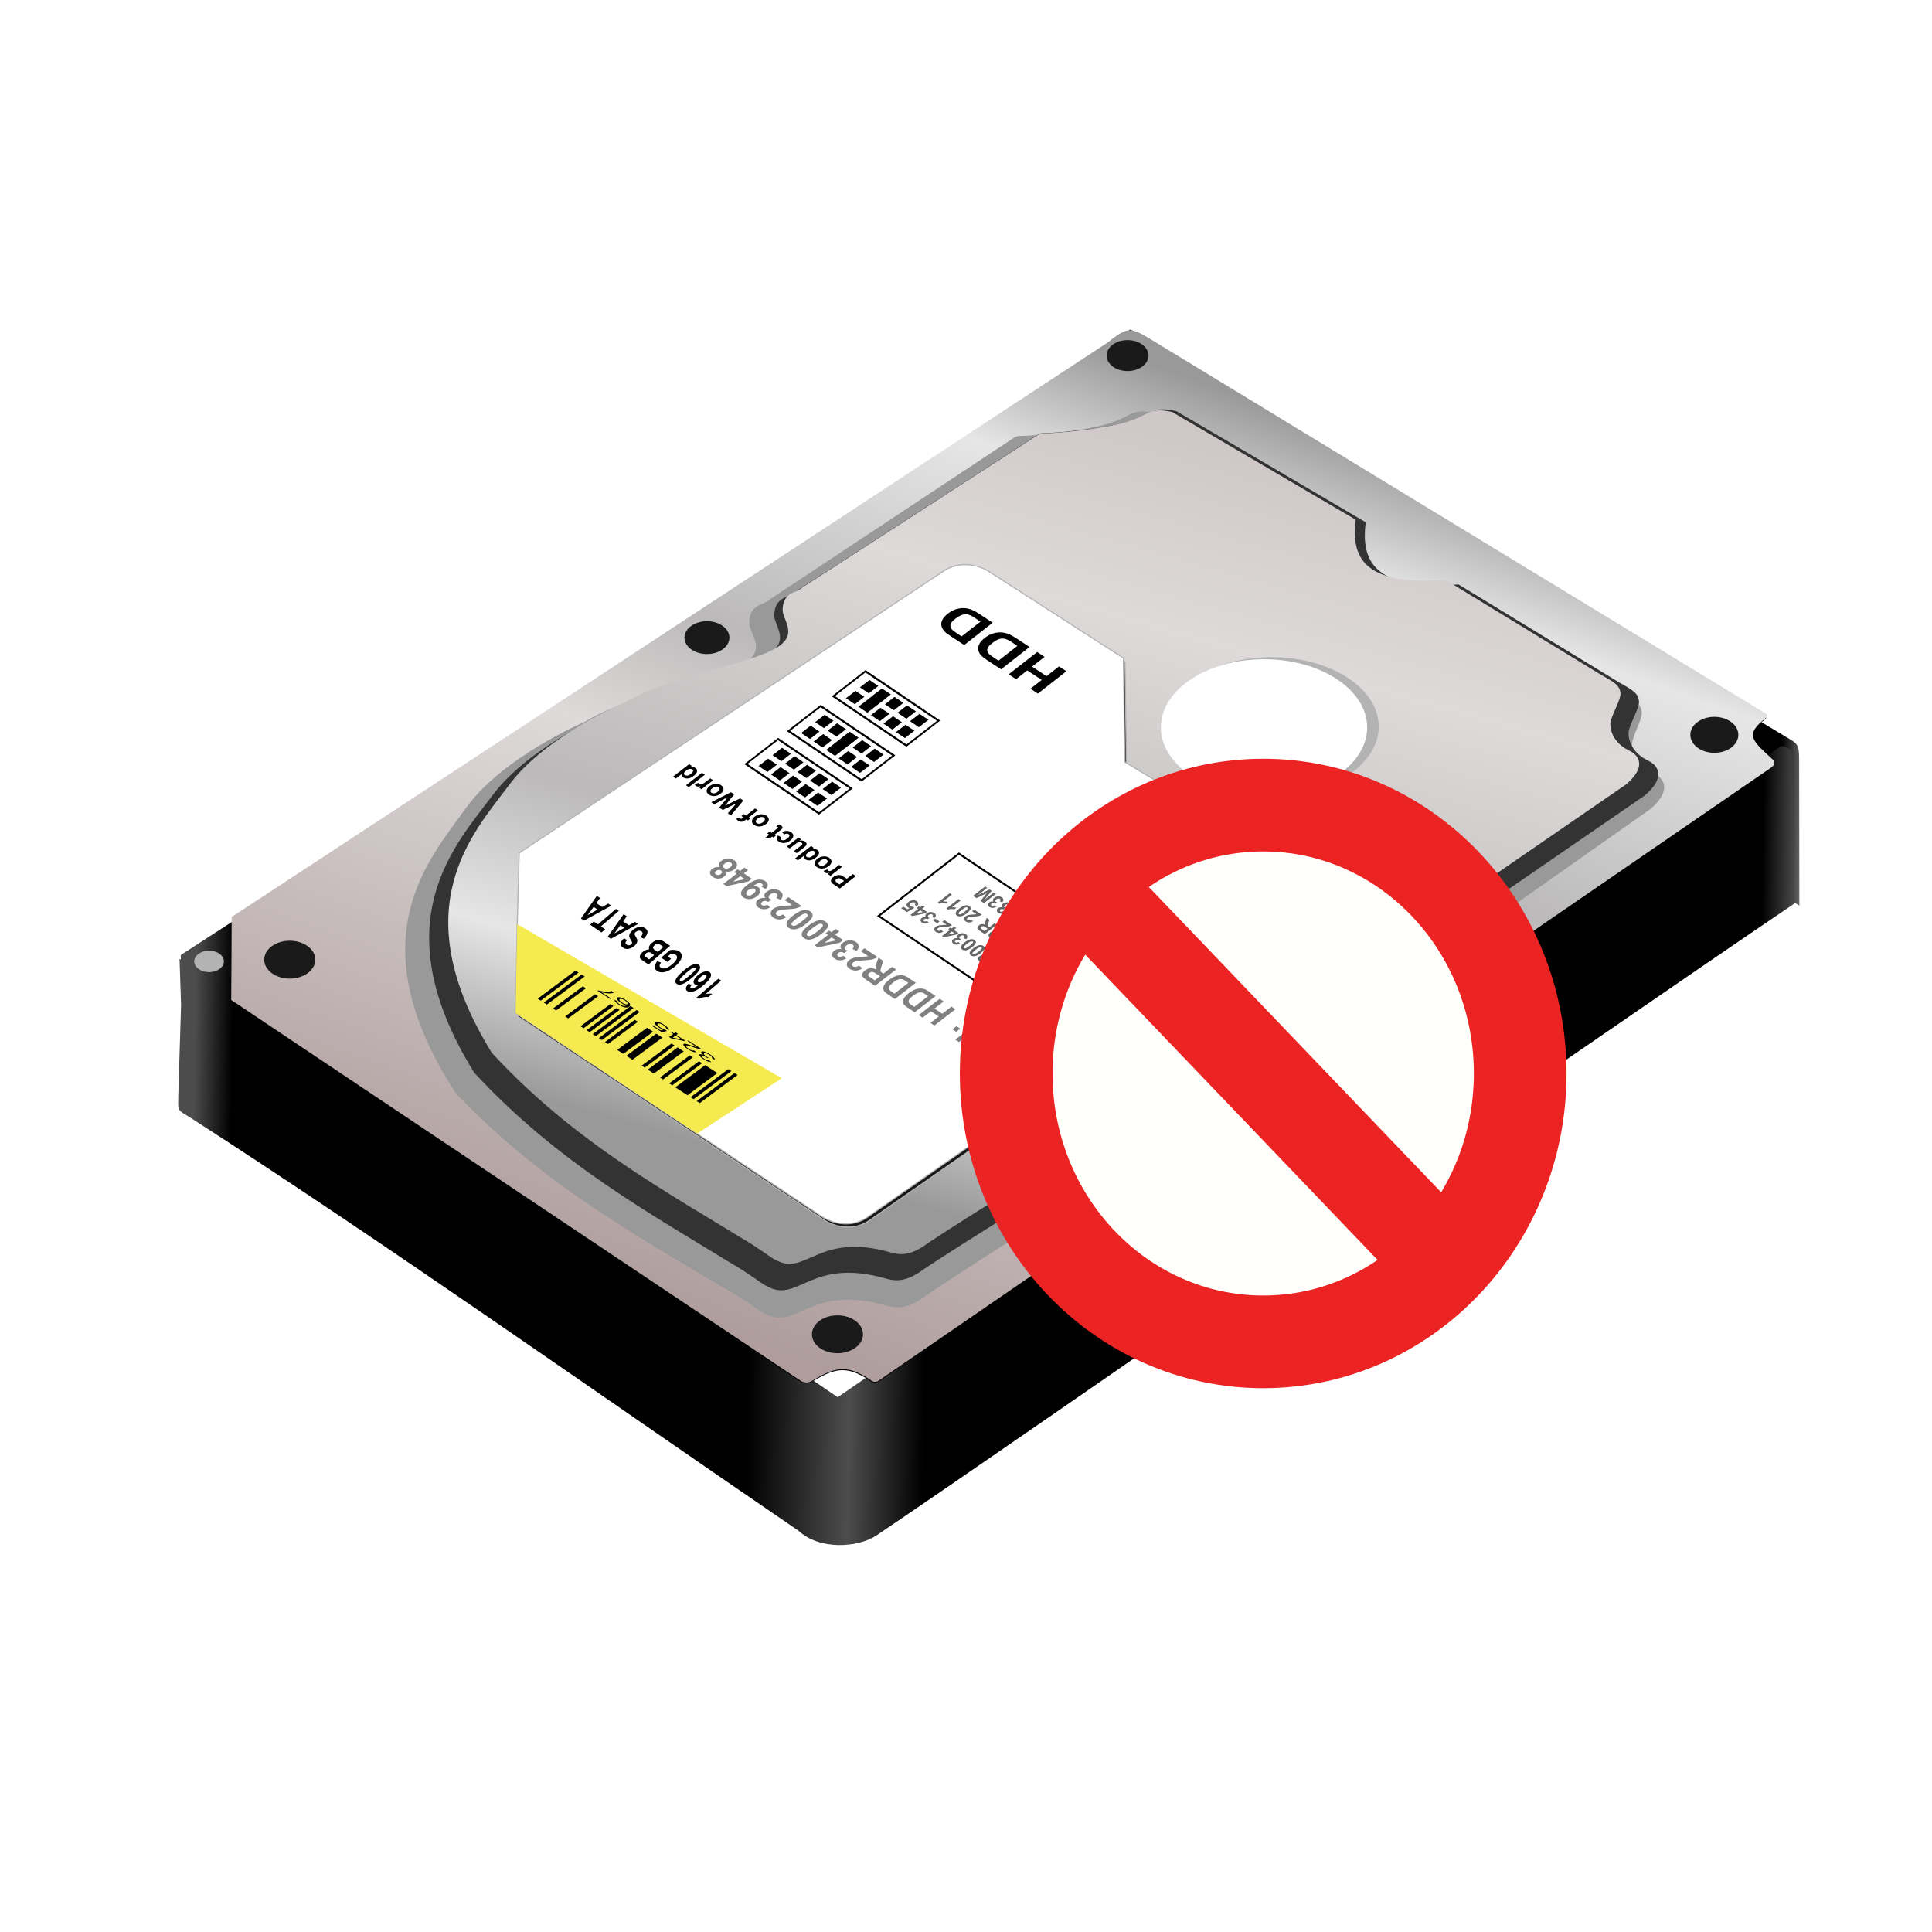 <?xml version="1.0" encoding="UTF-8" standalone="no"?>
<!-- Created with Inkscape (http://www.inkscape.org/) -->

<svg
   xmlns:dc="http://purl.org/dc/elements/1.1/"
   xmlns:cc="http://creativecommons.org/ns#"
   xmlns:rdf="http://www.w3.org/1999/02/22-rdf-syntax-ns#"
   xmlns:svg="http://www.w3.org/2000/svg"
   xmlns="http://www.w3.org/2000/svg"
   xmlns:xlink="http://www.w3.org/1999/xlink"
   xmlns:sodipodi="http://sodipodi.sourceforge.net/DTD/sodipodi-0.dtd"
   xmlns:inkscape="http://www.inkscape.org/namespaces/inkscape"
   width="400"
   height="400"
   id="svg6604"
   version="1.1"
   inkscape:version="0.48.4 r9939"
   sodipodi:docname="hard_disk_erro.svg">
  <defs
     id="defs6606">
    <linearGradient
       id="linearGradient3998">
      <stop
         style="stop-color:#4c4c4c;stop-opacity:1;"
         offset="0"
         id="stop4000" />
      <stop
         id="stop4014"
         offset="0.023"
         style="stop-color:#000000;stop-opacity:1;" />
      <stop
         id="stop4012"
         offset="0.341"
         style="stop-color:#000000;stop-opacity:1;" />
      <stop
         id="stop4010"
         offset="0.403"
         style="stop-color:#4d4d4d;stop-opacity:1" />
      <stop
         id="stop4006"
         offset="0.449"
         style="stop-color:#000000;stop-opacity:1;" />
      <stop
         style="stop-color:#000000;stop-opacity:1;"
         offset="0.956"
         id="stop4008" />
      <stop
         style="stop-color:#a3a3a3;stop-opacity:1;"
         offset="1"
         id="stop4002" />
    </linearGradient>
    <filter
       color-interpolation-filters="sRGB"
       inkscape:collect="always"
       id="filter3970">
      <feGaussianBlur
         inkscape:collect="always"
         stdDeviation="6.105"
         id="feGaussianBlur3972" />
    </filter>
    <linearGradient
       id="linearGradient4020">
      <stop
         id="stop4022"
         offset="0"
         style="stop-color:#af9d9d;stop-opacity:1;" />
      <stop
         style="stop-color:#dedada;stop-opacity:1;"
         offset="0.5"
         id="stop4024" />
      <stop
         id="stop4026"
         offset="0.63"
         style="stop-color:#bbb9b9;stop-opacity:1;" />
      <stop
         style="stop-color:#e6e6e6;stop-opacity:1;"
         offset="0.875"
         id="stop4028" />
      <stop
         id="stop4030"
         offset="1"
         style="stop-color:#999999;stop-opacity:1;" />
    </linearGradient>
    <filter
       color-interpolation-filters="sRGB"
       inkscape:collect="always"
       id="filter4016">
      <feGaussianBlur
         inkscape:collect="always"
         stdDeviation="5.094"
         id="feGaussianBlur4018" />
    </filter>
    <filter
       color-interpolation-filters="sRGB"
       inkscape:collect="always"
       id="filter3924">
      <feGaussianBlur
         inkscape:collect="always"
         stdDeviation="1.489"
         id="feGaussianBlur3926" />
    </filter>
    <linearGradient
       id="linearGradient3928">
      <stop
         style="stop-color:#af9d9d;stop-opacity:1;"
         offset="0"
         id="stop3930" />
      <stop
         id="stop3936"
         offset="0.5"
         style="stop-color:#dedada;stop-opacity:1;" />
      <stop
         style="stop-color:#bbb9b9;stop-opacity:1;"
         offset="0.75"
         id="stop3938" />
      <stop
         id="stop3940"
         offset="0.875"
         style="stop-color:#e6e6e6;stop-opacity:1;" />
      <stop
         style="stop-color:#999999;stop-opacity:1;"
         offset="1"
         id="stop3932" />
    </linearGradient>
    <filter
       color-interpolation-filters="sRGB"
       inkscape:collect="always"
       id="filter3912">
      <feGaussianBlur
         inkscape:collect="always"
         stdDeviation="4.81"
         id="feGaussianBlur3914" />
    </filter>
    <filter
       color-interpolation-filters="sRGB"
       inkscape:collect="always"
       id="filter3988">
      <feGaussianBlur
         inkscape:collect="always"
         stdDeviation="1.727"
         id="feGaussianBlur3990" />
    </filter>
    <filter
       color-interpolation-filters="sRGB"
       inkscape:collect="always"
       id="filter3832">
      <feGaussianBlur
         inkscape:collect="always"
         stdDeviation="1.701"
         id="feGaussianBlur3834" />
    </filter>
    <linearGradient
       inkscape:collect="always"
       xlink:href="#linearGradient3928"
       id="linearGradient7418"
       gradientUnits="userSpaceOnUse"
       gradientTransform="translate(0,-12)"
       x1="-2661.55"
       y1="-364.68"
       x2="-2978.334"
       y2="761.034" />
    <linearGradient
       inkscape:collect="always"
       xlink:href="#linearGradient4020"
       id="linearGradient3226"
       gradientUnits="userSpaceOnUse"
       gradientTransform="matrix(0.22,0,0,0.22,863.896,742.515)"
       x1="-3117.557"
       y1="889.698"
       x2="-2780.638"
       y2="-45.332" />
    <linearGradient
       inkscape:collect="always"
       xlink:href="#linearGradient3998"
       id="linearGradient3230"
       gradientUnits="userSpaceOnUse"
       gradientTransform="matrix(0.22,0,0,0.22,863.015,742.075)"
       x1="-3736"
       y1="352.362"
       x2="-2196"
       y2="376.362" />
    <linearGradient
       inkscape:collect="always"
       xlink:href="#linearGradient3998"
       id="linearGradient3233"
       gradientUnits="userSpaceOnUse"
       gradientTransform="matrix(0.22,0,0,0.22,845.834,746.04)"
       x1="-2805.537"
       y1="152.811"
       x2="-2136.692"
       y2="162.811" />
    <linearGradient
       id="SVGID_1_"
       gradientUnits="userSpaceOnUse"
       x1="306"
       y1="-333"
       x2="306"
       y2="-373"
       gradientTransform="matrix(1,0,0,-1,-285,-332)">
      <stop
         offset="0"
         style="stop-color:#5DF24F"
         id="stop7" />
      <stop
         offset="1"
         style="stop-color:#2A9C06"
         id="stop9" />
    </linearGradient>
    <linearGradient
       inkscape:collect="always"
       xlink:href="#linearGradient2555"
       id="linearGradient2026"
       gradientUnits="userSpaceOnUse"
       gradientTransform="matrix(-0.657,0,0,0.657,-16.966,114.629)"
       x1="-344.153"
       y1="274.711"
       x2="-395.849"
       y2="425.4" />
    <linearGradient
       inkscape:collect="always"
       id="linearGradient2555">
      <stop
         style="stop-color:#ffffff;stop-opacity:1;"
         offset="0"
         id="stop2557" />
      <stop
         style="stop-color:#ffffff;stop-opacity:0;"
         offset="1"
         id="stop2559" />
    </linearGradient>
    <linearGradient
       y2="425.4"
       x2="-395.849"
       y1="274.711"
       x1="-344.153"
       gradientTransform="matrix(-0.657,0,0,0.657,-16.966,114.629)"
       gradientUnits="userSpaceOnUse"
       id="linearGradient3497"
       xlink:href="#linearGradient2555"
       inkscape:collect="always" />
  </defs>
  <sodipodi:namedview
     id="base"
     pagecolor="#ffffff"
     bordercolor="#666666"
     borderopacity="1.0"
     inkscape:pageopacity="0.0"
     inkscape:pageshadow="2"
     inkscape:zoom="2"
     inkscape:cx="186.68255"
     inkscape:cy="183.35267"
     inkscape:document-units="px"
     inkscape:current-layer="layer1"
     showgrid="false"
     inkscape:window-width="1600"
     inkscape:window-height="838"
     inkscape:window-x="-8"
     inkscape:window-y="-8"
     inkscape:window-maximized="1" />
  <g
     inkscape:label="Layer 1"
     inkscape:groupmode="layer"
     id="layer1"
     transform="translate(0,-652.362)">
    <g
       id="g3412">
      <path
         style="fill:url(#linearGradient3233);fill-opacity:1;stroke:none"
         d="m 236.226,724.822 134.528,80.699 c 1.696,0.958 1.736,1.67 1.741,4.731 l 0.045,29.612 -135.266,-83.568 z"
         id="path3054"
         inkscape:connector-curvature="0"
         sodipodi:nodetypes="cccccc" />
      <path
         sodipodi:nodetypes="cccccccccccccccc"
         inkscape:connector-curvature="0"
         id="path3843"
         d="m 235.842,721.713 -198.409,128.37 0.007,0.964 -0.268,-0.179 0.317,9.568 -0.557,18.063 c -0.08,4.294 -0.353,3.439 2.746,5.433 40.203,25.884 83.252,56.395 125.649,85.353 4.378,4.054 12.345,3.518 16.164,0.946 30.162,-20.317 139.827,-96.83 190.066,-130.831 l -0.534,-30.409 c -0.453,-1.396 0.31,-1.481 -2.235,-2.203 L 173.437,941.647 C 136.917,916.593 99.258,892.128 62.214,867.512 L 236.448,755.828 z"
         style="fill:url(#linearGradient3230);fill-opacity:1;stroke:none" />
      <path
         transform="matrix(0.22,0,0,0.22,863.015,742.075)"
         sodipodi:nodetypes="ccccccsscccc"
         inkscape:connector-curvature="0"
         id="path3968"
         d="m -2858.972,-97.658 596.283,362.839 c 2.274,1.589 2.133,2.198 1.508,3.519 -22.155,17.187 -13.76,21.888 6.766,41.115 0.234,4.06 0.031,3.77 -2.763,6.363 l -840.145,577.124 c -3.864,0.72 -4.406,-0.066 -6.592,-1.567 -23.626,-16.22 -35.305,-10.687 -55.556,1.344 -2.581,1.533 -7.348,1.675 -10.401,-0.804 l -534.778,-357.647 c 0.226,-26.015 0.336,-52.032 0.446,-78.048 z"
         style="fill:#000000;fill-opacity:1;stroke:none;filter:url(#filter3970)" />
      <path
         style="fill:url(#linearGradient3226);fill-opacity:1;stroke:none"
         d="m 238.124,722.543 127.367,77.503 c 0.501,0.35 0.47,0.484 0.332,0.775 -4.88,3.786 -3.031,4.821 1.49,9.056 0.051,0.894 0.007,0.83 -0.609,1.401 L 181.647,938.402 c -0.851,0.159 -0.97,-0.015 -1.452,-0.345 -5.204,-3.573 -7.777,-2.354 -12.237,0.296 -0.569,0.338 -1.618,0.369 -2.291,-0.177 L 47.87,859.397 c 0.05,-5.73 0.074,-11.461 0.098,-17.192 L 229.26,723.328 c 4.11,-3.237 4.688,-3.328 8.865,-0.786 z"
         id="path3845"
         inkscape:connector-curvature="0"
         sodipodi:nodetypes="ccccccssccccc" />
      <path
         transform="matrix(0.22,0,0,0.22,863.015,742.075)"
         style="fill:#999999;fill-opacity:1;stroke:none;filter:url(#filter4016)"
         d="m -3484.421,352.829 c 34.589,-48.441 112.156,-81.45 112.156,-81.45 48.067,-29.296 132.301,-38.516 154.85,-58.428 14.044,-12.402 -0.522,-24.875 -0.259,-35.13 0.447,-17.463 13.522,-15.723 18.851,-21.238 L -2968.141,3.902 c 2.949,-1.414 2.792,-1.277 4.628,-1.318 18.884,-0.428 65.495,-5.315 86.588,-12.594 21.093,-7.278 19.139,-13.685 41.942,-8.842 l 186.961,107.586 c -4.162,42.705 16.103,65.402 91.852,60.238 l 158.786,94.954 c 14.807,7.991 18.717,11.069 19.639,18.103 0.892,6.805 -9.261,23.725 -9.102,30.446 0.311,13.18 9.963,22.462 19.899,27.08 8.55,3.974 19.099,15.088 -2.317,33.791 l -214.302,150.866 c -35.507,17.746 -37.202,13.996 -89.149,11.267 -51.947,-2.728 -50.178,60.088 -81.369,99.122 0,0 -17.336,27.202 -38.146,38.048 -81.73,42.596 -239.614,145.097 -259.407,159.05 -16.508,12.716 -27.181,11.945 -36.959,9.164 -71.26,-20.268 -83.265,22.332 -112.295,8.608 -8.155,-3.855 -2.921,-1.523 -25.511,-16.138 -90.732,-54.571 -182.513,-103.345 -267.102,-191.837 -94.877,-145.523 -25.507,-220.226 9.082,-268.667 z"
         id="path3847"
         inkscape:connector-curvature="0"
         sodipodi:nodetypes="zcssccszccccssscczcscssccz" />
      <path
         transform="matrix(0.22,0,0,0.22,863.015,742.075)"
         sodipodi:nodetypes="zcssccszccccssscczcscssccz"
         inkscape:connector-curvature="0"
         id="path3900"
         d="m -3459.099,340.416 c 35.187,-47.09 111.654,-79.178 111.654,-79.178 47.671,-28.479 129.853,-37.442 152.415,-56.798 14.052,-12.056 0.295,-24.181 0.881,-34.15 0.998,-16.976 13.652,-15.284 19.01,-20.646 L -2945.967,1.221 c 2.913,-1.375 2.756,-1.241 4.542,-1.282 18.371,-0.416 63.839,-5.167 84.579,-12.242 20.739,-7.075 19.046,-13.304 41.057,-8.596 l 178.278,104.586 c -5.423,41.514 13.546,63.578 87.348,58.558 l 151.296,92.305 c 14.137,7.768 17.838,10.761 18.508,17.598 0.648,6.615 -9.767,23.063 -9.829,29.597 -0.123,12.813 8.961,21.835 18.471,26.324 8.183,3.863 18.08,14.667 -3.342,32.848 l -213.189,146.659 c -35.089,17.252 -36.616,13.605 -87.026,10.953 -50.41,-2.652 -50.716,58.412 -82.295,96.358 0,0 -17.729,26.444 -38.309,36.987 -80.824,41.408 -237.61,141.051 -257.3,154.614 -16.457,12.362 -26.808,11.612 -36.223,8.908 -68.619,-19.702 -81.663,21.709 -109.441,8.368 -7.803,-3.748 -2.79,-1.481 -24.279,-15.688 -86.442,-53.049 -174.091,-100.463 -253.467,-186.487 -87.539,-141.464 -17.695,-214.084 17.491,-261.174 z"
         style="fill:#333333;fill-opacity:1;stroke:none;filter:url(#filter3924)" />
      <path
         transform="matrix(0.22,0,0,0.22,863.015,742.075)"
         style="fill:url(#linearGradient7418);fill-opacity:1;stroke:none;filter:url(#filter3912)"
         d="m -3442.961,330.021 c 34.092,-45.624 108.179,-76.714 108.179,-76.714 46.188,-27.593 125.812,-36.276 147.671,-55.031 13.615,-11.681 0.286,-23.428 0.853,-33.087 0.967,-16.447 13.227,-14.809 18.419,-20.003 l 222.04,-143.805 c 2.822,-1.332 2.67,-1.203 4.4,-1.242 17.8,-0.403 61.853,-5.006 81.947,-11.861 20.094,-6.855 18.454,-12.89 39.779,-8.328 l 172.73,101.331 c -5.254,40.222 13.124,61.6 84.63,56.735 l 146.588,89.433 c 13.697,7.526 17.282,10.426 17.932,17.05 0.628,6.409 -9.463,22.345 -9.524,28.676 -0.119,12.414 8.682,21.156 17.896,25.505 7.928,3.743 17.518,14.21 -3.239,31.826 l -206.554,142.095 c -33.997,16.715 -35.476,13.182 -84.317,10.612 -48.841,-2.57 -49.138,56.594 -79.734,93.359 0,0 -17.178,25.621 -37.116,35.836 -78.309,40.119 -230.215,136.661 -249.293,149.802 -15.945,11.977 -25.973,11.25 -35.096,8.631 -66.483,-19.089 -79.122,21.034 -106.035,8.108 -7.56,-3.631 -2.703,-1.435 -23.524,-15.2 -83.751,-51.398 -168.673,-97.336 -245.579,-180.683 -84.815,-137.062 -17.145,-207.422 16.947,-253.046 z"
         id="path3902"
         inkscape:connector-curvature="0"
         sodipodi:nodetypes="zcssccszccccssscczcscssccz" />
      <path
         transform="matrix(0.22,0,0,0.22,863.015,742.075)"
         style="fill:#1a1a1a;fill-opacity:1;stroke:#b3b3b3;stroke-width:1.04;stroke-opacity:1;filter:url(#filter3988)"
         d="m -3431.937,398.428 398.871,-264.992 c 13.815,-9.178 31.014,-7.028 43.215,0.826 l 125.78,80.969 1.389,97.805 182.164,109.419 c 8.822,5.299 8.528,11.297 5.15,15.641 -138.069,100.532 -288.896,204.62 -429.29,302.74 -13.595,9.501 -31.131,7.208 -43.215,-0.826 l -287.43,-191.094 c 1.522,-86.785 0.379,-44.502 3.365,-150.487 z"
         id="path3849"
         inkscape:connector-curvature="0"
         sodipodi:nodetypes="cssccsccscc" />
      <path
         sodipodi:type="arc"
         style="fill:#b3b3b3;fill-opacity:1;stroke:none;filter:url(#filter3832)"
         id="path3851"
         sodipodi:cx="1713.5714"
         sodipodi:cy="1200.5764"
         sodipodi:rx="105.71429"
         sodipodi:ry="65.35714"
         d="m 1819.286,1200.576 c 0,36.096 -47.33,65.357 -105.714,65.357 -58.384,0 -105.714,-29.261 -105.714,-65.357 0,-36.096 47.33,-65.357 105.714,-65.357 58.384,0 105.714,29.261 105.714,65.357 z"
         transform="matrix(0.21,0,0,0.22,-96.6,538.67)" />
      <path
         transform="matrix(0.047,0,0,0.057,274.396,736.068)"
         d="m 1819.286,1200.576 c 0,36.096 -47.33,65.357 -105.714,65.357 -58.384,0 -105.714,-29.261 -105.714,-65.357 0,-36.096 47.33,-65.357 105.714,-65.357 58.384,0 105.714,29.261 105.714,65.357 z"
         sodipodi:ry="65.35714"
         sodipodi:rx="105.71429"
         sodipodi:cy="1200.5764"
         sodipodi:cx="1713.5714"
         id="path3857"
         style="fill:#1a1a1a;fill-opacity:1;stroke:none"
         sodipodi:type="arc" />
      <path
         sodipodi:type="arc"
         style="fill:#1a1a1a;fill-opacity:1;stroke:none"
         id="path3859"
         sodipodi:cx="1713.5714"
         sodipodi:cy="1200.5764"
         sodipodi:rx="105.71429"
         sodipodi:ry="65.35714"
         d="m 1819.286,1200.576 c 0,36.096 -47.33,65.357 -105.714,65.357 -58.384,0 -105.714,-29.261 -105.714,-65.357 0,-36.096 47.33,-65.357 105.714,-65.357 58.384,0 105.714,29.261 105.714,65.357 z"
         transform="matrix(0.047,0,0,0.057,192.632,796.127)" />
      <path
         transform="matrix(0.041,0,0,0.049,163.19,667.159)"
         d="m 1819.286,1200.576 c 0,36.096 -47.33,65.357 -105.714,65.357 -58.384,0 -105.714,-29.261 -105.714,-65.357 0,-36.096 47.33,-65.357 105.714,-65.357 58.384,0 105.714,29.261 105.714,65.357 z"
         sodipodi:ry="65.35714"
         sodipodi:rx="105.71429"
         sodipodi:cy="1200.5764"
         sodipodi:cx="1713.5714"
         id="path3861"
         style="fill:#1a1a1a;fill-opacity:1;stroke:none"
         sodipodi:type="arc" />
      <path
         sodipodi:type="arc"
         style="fill:#1a1a1a;fill-opacity:1;stroke:none"
         id="path3863"
         sodipodi:cx="1713.5714"
         sodipodi:cy="1200.5764"
         sodipodi:rx="105.71429"
         sodipodi:ry="65.35714"
         d="m 1819.286,1200.576 c 0,36.096 -47.33,65.357 -105.714,65.357 -58.384,0 -105.714,-29.261 -105.714,-65.357 0,-36.096 47.33,-65.357 105.714,-65.357 58.384,0 105.714,29.261 105.714,65.357 z"
         transform="matrix(0.044,0,0,0.052,70.966,721.946)" />
      <path
         transform="matrix(0.05,0,0,0.06,-25.688,779.017)"
         d="m 1819.286,1200.576 c 0,36.096 -47.33,65.357 -105.714,65.357 -58.384,0 -105.714,-29.261 -105.714,-65.357 0,-36.096 47.33,-65.357 105.714,-65.357 58.384,0 105.714,29.261 105.714,65.357 z"
         sodipodi:ry="65.35714"
         sodipodi:rx="105.71429"
         sodipodi:cy="1200.5764"
         sodipodi:cx="1713.5714"
         id="path3865"
         style="fill:#1a1a1a;fill-opacity:1;stroke:none"
         sodipodi:type="arc" />
      <path
         sodipodi:type="arc"
         style="fill:#1a1a1a;fill-opacity:1;stroke:none"
         id="path3867"
         sodipodi:cx="1713.5714"
         sodipodi:cy="1200.5764"
         sodipodi:rx="105.71429"
         sodipodi:ry="65.35714"
         d="m 1819.286,1200.576 c 0,36.096 -47.33,65.357 -105.714,65.357 -58.384,0 -105.714,-29.261 -105.714,-65.357 0,-36.096 47.33,-65.357 105.714,-65.357 58.384,0 105.714,29.261 105.714,65.357 z"
         transform="matrix(0.05,0,0,0.06,87.71,856.578)" />
      <path
         sodipodi:type="arc"
         style="fill:#b3b3b3;fill-opacity:1;stroke:none"
         id="path3974"
         sodipodi:cx="1713.5714"
         sodipodi:cy="1200.5764"
         sodipodi:rx="105.71429"
         sodipodi:ry="65.35714"
         d="m 1819.286,1200.576 c 0,36.096 -47.33,65.357 -105.714,65.357 -58.384,0 -105.714,-29.261 -105.714,-65.357 0,-36.096 47.33,-65.357 105.714,-65.357 58.384,0 105.714,29.261 105.714,65.357 z"
         transform="matrix(0.029,0,0,0.034,-6.408,810.588)" />
      <path
         sodipodi:nodetypes="cssccsccscc"
         inkscape:connector-curvature="0"
         id="path3984"
         d="m 107.5,828.956 87.86,-58.37 c 3.043,-2.022 6.831,-1.548 9.519,0.182 l 27.706,17.835 0.306,21.544 40.125,24.102 c 1.943,1.167 1.878,2.488 1.134,3.445 -30.413,22.144 -63.635,45.072 -94.56,66.685 -2.995,2.093 -6.857,1.588 -9.519,-0.182 l -63.312,-42.092 c 0.335,-19.116 0.083,-9.802 0.741,-33.148 z"
         style="fill:#ffffff;fill-opacity:1;stroke:#b3b3b3;stroke-width:0.229;stroke-opacity:1" />
      <path
         inkscape:connector-curvature="0"
         id="rect3992"
         d="m 107.094,843.709 c -0.13,5.095 -0.121,6.038 -0.337,18.393 l 37.556,24.966 17.553,-11.468 -54.772,-31.891 z"
         style="fill:#f5ea4f;fill-opacity:1;stroke:none" />
      <path
         transform="matrix(0.202,0,0,0.216,-84.444,543.641)"
         d="m 1819.286,1200.576 c 0,36.096 -47.33,65.357 -105.714,65.357 -58.384,0 -105.714,-29.261 -105.714,-65.357 0,-36.096 47.33,-65.357 105.714,-65.357 58.384,0 105.714,29.261 105.714,65.357 z"
         sodipodi:ry="65.35714"
         sodipodi:rx="105.71429"
         sodipodi:cy="1200.5764"
         sodipodi:cx="1713.5714"
         id="path3826"
         style="fill:#ffffff;fill-opacity:1;stroke:none"
         sodipodi:type="arc" />
      <g
         inkscape:transform-center-y="26.100064"
         inkscape:transform-center-x="-33.515006"
         id="g4792"
         style="fill:#000000"
         transform="matrix(-0.633,-0.408,0.206,-0.153,-1482.664,91.775)">
        <g
           id="text4830"
           style="font-size:9px;text-align:center;text-anchor:middle">
          <g
             id="g4881">
            <path
               inkscape:connector-curvature="0"
               style="fill:#000000"
               d="m -2275,910 1,0 0,38 -1,0 z"
               id="rect4794" />
            <path
               inkscape:connector-curvature="0"
               style="fill:#000000"
               d="m -2273,910 1,0 0,38 -1,0 z"
               id="rect4796" />
            <path
               inkscape:connector-curvature="0"
               style="fill:#000000"
               d="m -2271,910 4,0 0,30 -4,0 z"
               id="rect4798" />
            <path
               inkscape:connector-curvature="0"
               style="fill:#000000"
               d="m -2266,910 1,0 0,30 -1,0 z"
               id="rect4800" />
            <path
               inkscape:connector-curvature="0"
               style="fill:#000000"
               d="m -2263,910 1,0 0,30 -1,0 z"
               id="rect4802" />
            <path
               inkscape:connector-curvature="0"
               style="fill:#000000"
               d="m -2260,910 2,0 0,30 -2,0 z"
               id="rect4804" />
            <path
               inkscape:connector-curvature="0"
               style="fill:#000000"
               d="m -2257,910 1,0 0,30 -1,0 z"
               id="rect4806" />
            <path
               inkscape:connector-curvature="0"
               style="fill:#000000"
               d="m -2253,910 2,0 0,30 -2,0 z"
               id="rect4808" />
            <path
               inkscape:connector-curvature="0"
               style="fill:#000000"
               d="m -2250,910 2,0 0,30 -2,0 z"
               id="rect4810" />
            <path
               inkscape:connector-curvature="0"
               style="fill:#000000"
               d="m -2245,910 1,0 0,30 -1,0 z"
               id="rect4812" />
            <path
               inkscape:connector-curvature="0"
               style="fill:#000000"
               d="m -2243,910 1,0 0,38 -1,0 z"
               id="rect4814" />
            <path
               inkscape:connector-curvature="0"
               style="fill:#000000"
               d="m -2241,910 1,0 0,38 -1,0 z"
               id="rect4816" />
            <path
               inkscape:connector-curvature="0"
               style="fill:#000000"
               d="m -2239,910 1,0 0,30 -1,0 z"
               id="rect4818" />
            <path
               inkscape:connector-curvature="0"
               style="fill:#000000"
               d="m -2237,910 1,0 0,30 -1,0 z"
               id="rect4820" />
            <path
               inkscape:connector-curvature="0"
               style="fill:#000000"
               d="m -2232,910 1,0 0,30 -1,0 z"
               id="rect4822" />
            <path
               inkscape:connector-curvature="0"
               style="fill:#000000"
               d="m -2228,910 1,0 0,30 -1,0 z"
               id="rect4824" />
            <path
               inkscape:connector-curvature="0"
               style="fill:#000000"
               d="m -2225,910 1,0 0,38 -1,0 z"
               id="rect4826" />
            <path
               inkscape:connector-curvature="0"
               style="fill:#000000"
               d="m -2223,910 1,0 0,38 -1,0 z"
               id="rect4828" />
            <path
               inkscape:connector-curvature="0"
               d="m -2267.396,948.299 0.791,-0.105 c 0.091,0.448 0.245,0.771 0.464,0.969 0.218,0.198 0.484,0.297 0.798,0.297 0.372,0 0.686,-0.129 0.943,-0.387 0.256,-0.258 0.385,-0.577 0.385,-0.958 0,-0.363 -0.119,-0.663 -0.356,-0.899 -0.237,-0.236 -0.539,-0.354 -0.905,-0.354 -0.149,10e-6 -0.336,0.029 -0.558,0.088 l 0.088,-0.694 c 0.053,0.006 0.095,0.009 0.128,0.009 0.337,0 0.64,-0.088 0.91,-0.264 0.27,-0.176 0.404,-0.447 0.404,-0.813 0,-0.29 -0.098,-0.53 -0.294,-0.721 -0.196,-0.19 -0.45,-0.286 -0.76,-0.286 -0.308,10e-6 -0.564,0.097 -0.769,0.29 -0.205,0.193 -0.337,0.483 -0.396,0.87 l -0.791,-0.141 c 0.097,-0.53 0.316,-0.941 0.659,-1.233 0.343,-0.291 0.769,-0.437 1.279,-0.437 0.351,10e-6 0.675,0.075 0.971,0.226 0.296,0.151 0.522,0.357 0.679,0.617 0.157,0.261 0.235,0.538 0.235,0.831 0,0.278 -0.075,0.532 -0.224,0.76 -0.149,0.229 -0.371,0.41 -0.664,0.545 0.381,0.088 0.677,0.27 0.888,0.547 0.211,0.277 0.316,0.623 0.316,1.039 0,0.562 -0.205,1.039 -0.615,1.43 -0.41,0.391 -0.929,0.587 -1.556,0.587 -0.565,0 -1.035,-0.168 -1.408,-0.505 -0.373,-0.337 -0.587,-0.773 -0.639,-1.31 z"
               style="font-size:9px;text-align:center;text-anchor:middle"
               id="path4851" />
            <path
               inkscape:connector-curvature="0"
               d="m -2258.233,949.24 0,0.76 -4.258,0 c -0.01,-0.19 0.025,-0.374 0.092,-0.549 0.108,-0.29 0.282,-0.576 0.521,-0.857 0.239,-0.281 0.584,-0.606 1.035,-0.976 0.7,-0.574 1.173,-1.029 1.419,-1.365 0.246,-0.335 0.369,-0.653 0.369,-0.951 0,-0.313 -0.112,-0.578 -0.336,-0.793 -0.224,-0.215 -0.516,-0.323 -0.877,-0.323 -0.381,0 -0.685,0.114 -0.914,0.343 -0.229,0.229 -0.344,0.545 -0.347,0.949 l -0.813,-0.084 c 0.056,-0.606 0.265,-1.069 0.628,-1.386 0.363,-0.318 0.851,-0.477 1.463,-0.477 0.618,10e-6 1.107,0.171 1.468,0.514 0.36,0.343 0.54,0.768 0.54,1.274 0,0.258 -0.053,0.511 -0.158,0.76 -0.105,0.249 -0.281,0.511 -0.525,0.787 -0.245,0.275 -0.651,0.653 -1.22,1.134 -0.475,0.398 -0.779,0.669 -0.914,0.811 -0.135,0.142 -0.246,0.285 -0.334,0.428 z"
               style="font-size:9px;text-align:center;text-anchor:middle"
               id="path4853" />
            <path
               inkscape:connector-curvature="0"
               d="m -2254.845,950 0,-1.542 -2.795,0 0,-0.725 2.94,-4.175 0.646,0 0,4.175 0.87,0 0,0.725 -0.87,0 0,1.542 z m 0,-2.268 0,-2.905 -2.017,2.905 z"
               style="font-size:9px;text-align:center;text-anchor:middle"
               id="path4855" />
            <path
               inkscape:connector-curvature="0"
               d="m -2252.371,948.312 0.831,-0.07 c 0.061,0.404 0.204,0.708 0.428,0.912 0.224,0.204 0.494,0.305 0.811,0.305 0.381,0 0.703,-0.144 0.967,-0.431 0.264,-0.287 0.396,-0.668 0.396,-1.143 0,-0.451 -0.127,-0.807 -0.38,-1.068 -0.253,-0.261 -0.585,-0.391 -0.995,-0.391 -0.255,0 -0.485,0.058 -0.69,0.174 -0.205,0.116 -0.366,0.266 -0.483,0.45 l -0.743,-0.097 0.624,-3.309 3.204,0 0,0.756 -2.571,0 -0.347,1.731 c 0.387,-0.27 0.792,-0.404 1.217,-0.404 0.562,0 1.037,0.195 1.424,0.584 0.387,0.39 0.58,0.891 0.58,1.503 0,0.583 -0.17,1.087 -0.51,1.512 -0.413,0.521 -0.977,0.782 -1.692,0.782 -0.586,0 -1.064,-0.164 -1.435,-0.492 -0.371,-0.328 -0.582,-0.763 -0.635,-1.305 z"
               style="font-size:9px;text-align:center;text-anchor:middle"
               id="path4857" />
            <path
               inkscape:connector-curvature="0"
               d="m -2235.768,945.135 -0.787,0.061 c -0.07,-0.311 -0.17,-0.536 -0.299,-0.677 -0.214,-0.226 -0.478,-0.338 -0.791,-0.338 -0.252,10e-6 -0.473,0.07 -0.664,0.211 -0.249,0.182 -0.445,0.447 -0.589,0.795 -0.143,0.349 -0.218,0.845 -0.224,1.49 0.19,-0.29 0.423,-0.505 0.699,-0.646 0.275,-0.141 0.564,-0.211 0.866,-0.211 0.527,0 0.976,0.194 1.347,0.582 0.371,0.388 0.556,0.89 0.556,1.505 0,0.404 -0.087,0.78 -0.262,1.127 -0.174,0.347 -0.414,0.613 -0.719,0.798 -0.305,0.185 -0.65,0.277 -1.037,0.277 -0.659,0 -1.197,-0.242 -1.613,-0.727 -0.416,-0.485 -0.624,-1.284 -0.624,-2.397 0,-1.245 0.23,-2.15 0.69,-2.716 0.401,-0.492 0.942,-0.738 1.622,-0.738 0.507,1e-5 0.922,0.142 1.246,0.426 0.324,0.284 0.518,0.677 0.582,1.178 z m -3.23,2.777 c 0,0.272 0.058,0.533 0.173,0.782 0.116,0.249 0.278,0.439 0.486,0.569 0.208,0.13 0.426,0.196 0.655,0.196 0.334,0 0.621,-0.135 0.861,-0.404 0.24,-0.27 0.36,-0.636 0.36,-1.099 0,-0.445 -0.119,-0.796 -0.356,-1.052 -0.237,-0.256 -0.536,-0.385 -0.896,-0.385 -0.357,0 -0.661,0.128 -0.91,0.385 -0.249,0.256 -0.373,0.593 -0.373,1.009 z"
               style="font-size:9px;text-align:center;text-anchor:middle"
               id="path4859" />
            <path
               inkscape:connector-curvature="0"
               d="m -2234.81,944.401 0,-0.76 4.17,0 0,0.615 c -0.41,0.437 -0.817,1.017 -1.22,1.74 -0.403,0.724 -0.714,1.468 -0.934,2.232 -0.158,0.539 -0.259,1.129 -0.303,1.771 l -0.813,0 c 0.01,-0.507 0.108,-1.119 0.299,-1.837 0.191,-0.718 0.464,-1.41 0.82,-2.076 0.356,-0.666 0.735,-1.228 1.136,-1.685 z"
               style="font-size:9px;text-align:center;text-anchor:middle"
               id="path4861" />
          </g>
        </g>
      </g>
      <g
         id="text6479"
         style="font-size:11.205px;font-style:normal;font-weight:bold;line-height:125%;letter-spacing:0px;word-spacing:0px;fill:#000000;fill-opacity:1;stroke:none;font-family:Sans;-inkscape-font-specification:Sans Bold"
         transform="matrix(-0.943,-0.621,0.736,-0.576,0,0)">
        <path
           id="path3406"
           style=""
           d="m -709.436,-608.988 0,-8.021 1.62,0 0,3.157 3.173,0 0,-3.157 1.62,0 0,8.021 -1.62,0 0,-3.507 -3.173,0 0,3.507 z" />
        <path
           id="path3408"
           style=""
           d="m -701.35,-617.009 2.96,0 c 0.667,1e-5 1.176,0.051 1.527,0.153 0.471,0.139 0.874,0.385 1.209,0.739 0.336,0.354 0.591,0.787 0.766,1.299 0.175,0.512 0.263,1.144 0.263,1.896 -10e-6,0.66 -0.082,1.229 -0.246,1.707 -0.201,0.584 -0.487,1.056 -0.859,1.417 -0.281,0.274 -0.66,0.487 -1.138,0.64 -0.357,0.113 -0.835,0.17 -1.434,0.17 l -3.048,0 z m 1.62,1.357 0,5.313 1.209,0 c 0.452,0 0.779,-0.025 0.979,-0.077 0.263,-0.066 0.481,-0.177 0.654,-0.334 0.173,-0.157 0.315,-0.415 0.424,-0.774 0.109,-0.359 0.164,-0.849 0.164,-1.469 0,-0.62 -0.055,-1.096 -0.164,-1.428 -0.109,-0.332 -0.263,-0.591 -0.46,-0.777 -0.197,-0.186 -0.447,-0.312 -0.75,-0.378 -0.226,-0.051 -0.669,-0.077 -1.33,-0.077 z" />
        <path
           id="path3410"
           style=""
           d="m -693.252,-617.009 2.96,0 c 0.668,1e-5 1.176,0.051 1.527,0.153 0.471,0.139 0.874,0.385 1.209,0.739 0.336,0.354 0.591,0.787 0.766,1.299 0.175,0.512 0.263,1.144 0.263,1.896 -10e-6,0.66 -0.082,1.229 -0.246,1.707 -0.201,0.584 -0.487,1.056 -0.859,1.417 -0.281,0.274 -0.66,0.487 -1.138,0.64 -0.357,0.113 -0.835,0.17 -1.433,0.17 l -3.048,0 z m 1.62,1.357 0,5.313 1.209,0 c 0.452,0 0.779,-0.025 0.979,-0.077 0.263,-0.066 0.481,-0.177 0.654,-0.334 0.173,-0.157 0.315,-0.415 0.424,-0.774 0.109,-0.359 0.164,-0.849 0.164,-1.469 -10e-6,-0.62 -0.055,-1.096 -0.164,-1.428 -0.109,-0.332 -0.263,-0.591 -0.46,-0.777 -0.197,-0.186 -0.447,-0.312 -0.75,-0.378 -0.226,-0.051 -0.669,-0.077 -1.33,-0.077 z" />
      </g>
      <g
         id="text6486"
         style="font-size:6.338px;font-style:normal;font-weight:bold;line-height:125%;letter-spacing:0px;word-spacing:0px;fill:#000000;fill-opacity:1;stroke:none;font-family:Sans;-inkscape-font-specification:Sans Bold"
         transform="matrix(-0.656,-0.447,0.987,-0.852,0,0)">
        <path
           id="path3302"
           style=""
           d="m -970.496,-494.341 -0.87,0 0,-3.277 c -0.318,0.297 -0.692,0.517 -1.123,0.659 l 0,-0.789 c 0.227,-0.074 0.473,-0.215 0.74,-0.422 0.266,-0.207 0.449,-0.449 0.548,-0.726 l 0.706,0 z" />
        <path
           id="path3304"
           style=""
           d="m -966.247,-497.767 -0.842,0.093 c -0.021,-0.173 -0.074,-0.301 -0.161,-0.384 -0.087,-0.083 -0.199,-0.124 -0.337,-0.124 -0.184,1e-5 -0.339,0.083 -0.466,0.248 -0.127,0.165 -0.207,0.509 -0.24,1.031 0.217,-0.256 0.486,-0.384 0.808,-0.384 0.363,0 0.674,0.138 0.933,0.415 0.259,0.276 0.388,0.633 0.388,1.071 0,0.464 -0.136,0.837 -0.409,1.117 -0.272,0.281 -0.622,0.421 -1.049,0.421 -0.458,0 -0.835,-0.178 -1.13,-0.534 -0.295,-0.356 -0.443,-0.939 -0.443,-1.75 0,-0.831 0.154,-1.431 0.461,-1.798 0.307,-0.367 0.707,-0.551 1.198,-0.551 0.345,0 0.63,0.097 0.856,0.289 0.226,0.193 0.37,0.473 0.432,0.84 z m -1.971,1.897 c 0,0.283 0.065,0.501 0.195,0.655 0.13,0.154 0.279,0.231 0.446,0.231 0.161,0 0.295,-0.063 0.402,-0.189 0.107,-0.126 0.161,-0.332 0.161,-0.619 0,-0.295 -0.058,-0.511 -0.173,-0.648 -0.116,-0.137 -0.26,-0.206 -0.433,-0.206 -0.167,0 -0.308,0.066 -0.424,0.197 -0.116,0.131 -0.173,0.324 -0.173,0.58 z" />
        <path
           id="path3306"
           style=""
           d="m -964.195,-498.897 c 0.439,0 0.783,0.157 1.031,0.47 0.295,0.371 0.443,0.987 0.443,1.848 0,0.858 -0.149,1.475 -0.446,1.851 -0.246,0.309 -0.588,0.464 -1.027,0.464 -0.442,0 -0.797,-0.17 -1.068,-0.509 -0.27,-0.339 -0.405,-0.944 -0.405,-1.815 0,-0.854 0.149,-1.469 0.446,-1.844 0.246,-0.309 0.588,-0.464 1.027,-0.464 z m 0,0.721 c -0.105,1e-5 -0.199,0.034 -0.282,0.101 -0.083,0.067 -0.146,0.187 -0.192,0.361 -0.06,0.225 -0.09,0.603 -0.09,1.136 0,0.532 0.027,0.898 0.081,1.097 0.054,0.199 0.121,0.332 0.203,0.398 0.082,0.066 0.175,0.099 0.28,0.099 0.105,0 0.199,-0.034 0.282,-0.101 0.083,-0.067 0.146,-0.187 0.192,-0.361 0.06,-0.223 0.09,-0.6 0.09,-1.133 -1e-5,-0.532 -0.027,-0.898 -0.081,-1.097 -0.054,-0.199 -0.121,-0.332 -0.203,-0.399 -0.082,-0.067 -0.175,-0.101 -0.28,-0.101 z" />
        <path
           id="path3308"
           style=""
           d="m -958.077,-496.009 0,-0.764 1.974,0 0,1.807 c -0.192,0.186 -0.47,0.349 -0.834,0.491 -0.364,0.141 -0.733,0.212 -1.106,0.212 -0.475,0 -0.888,-0.1 -1.241,-0.299 -0.353,-0.199 -0.618,-0.484 -0.795,-0.854 -0.177,-0.37 -0.266,-0.773 -0.266,-1.209 0,-0.472 0.099,-0.892 0.297,-1.26 0.198,-0.367 0.488,-0.649 0.87,-0.845 0.291,-0.151 0.653,-0.226 1.086,-0.226 0.563,0 1.003,0.118 1.32,0.354 0.317,0.236 0.52,0.563 0.611,0.98 l -0.91,0.17 c -0.064,-0.223 -0.184,-0.399 -0.361,-0.528 -0.176,-0.129 -0.397,-0.193 -0.661,-0.193 -0.4,0 -0.719,0.127 -0.955,0.381 -0.236,0.254 -0.354,0.63 -0.354,1.13 -10e-6,0.538 0.12,0.942 0.359,1.212 0.239,0.269 0.553,0.404 0.941,0.404 0.192,0 0.384,-0.038 0.577,-0.113 0.193,-0.075 0.358,-0.167 0.497,-0.274 l 0,-0.576 z" />
        <path
           id="path3310"
           style=""
           d="m -955.257,-498.878 1.814,0 c 0.359,0 0.627,0.015 0.803,0.045 0.176,0.03 0.334,0.092 0.473,0.187 0.139,0.095 0.255,0.221 0.348,0.379 0.093,0.158 0.139,0.335 0.139,0.531 -1e-5,0.213 -0.057,0.407 -0.172,0.585 -0.115,0.177 -0.27,0.311 -0.466,0.399 0.276,0.081 0.489,0.218 0.638,0.412 0.149,0.194 0.223,0.422 0.223,0.684 0,0.206 -0.048,0.407 -0.144,0.602 -0.096,0.195 -0.227,0.351 -0.393,0.467 -0.166,0.117 -0.371,0.188 -0.614,0.215 -0.153,0.017 -0.521,0.027 -1.105,0.031 l -1.544,0 z m 0.916,0.755 0,1.049 0.6,0 c 0.357,0 0.579,-0.005 0.665,-0.015 0.157,-0.019 0.28,-0.073 0.37,-0.162 0.09,-0.09 0.135,-0.208 0.135,-0.354 0,-0.14 -0.039,-0.254 -0.116,-0.342 -0.077,-0.088 -0.192,-0.141 -0.345,-0.159 -0.091,-0.01 -0.352,-0.015 -0.783,-0.015 z m 0,1.804 0,1.213 0.848,0 c 0.33,0 0.54,-0.009 0.628,-0.028 0.136,-0.025 0.247,-0.085 0.333,-0.181 0.086,-0.096 0.128,-0.224 0.128,-0.385 0,-0.136 -0.033,-0.252 -0.099,-0.347 -0.066,-0.095 -0.161,-0.164 -0.286,-0.207 -0.125,-0.043 -0.396,-0.065 -0.812,-0.065 z" />
        <path
           id="path3312"
           style=""
           d="m -949.154,-495.818 0.891,-0.087 c 0.054,0.299 0.162,0.519 0.327,0.659 0.164,0.14 0.385,0.21 0.664,0.21 0.295,0 0.517,-0.062 0.667,-0.187 0.15,-0.125 0.224,-0.271 0.224,-0.438 -1e-5,-0.107 -0.032,-0.199 -0.094,-0.274 -0.063,-0.075 -0.173,-0.141 -0.33,-0.197 -0.107,-0.037 -0.352,-0.103 -0.733,-0.198 -0.491,-0.122 -0.836,-0.271 -1.034,-0.449 -0.279,-0.25 -0.418,-0.554 -0.418,-0.913 -10e-6,-0.231 0.066,-0.447 0.197,-0.648 0.131,-0.201 0.32,-0.354 0.566,-0.46 0.247,-0.105 0.544,-0.158 0.893,-0.158 0.569,0 0.998,0.125 1.286,0.374 0.288,0.25 0.439,0.583 0.453,1 l -0.916,0.04 c -0.039,-0.233 -0.123,-0.401 -0.252,-0.503 -0.129,-0.102 -0.322,-0.153 -0.58,-0.153 -0.266,0 -0.475,0.055 -0.625,0.164 -0.097,0.07 -0.145,0.164 -0.145,0.282 0,0.107 0.045,0.199 0.136,0.275 0.116,0.097 0.396,0.198 0.842,0.303 0.446,0.105 0.775,0.214 0.989,0.327 0.214,0.112 0.381,0.266 0.501,0.461 0.121,0.195 0.181,0.436 0.181,0.723 0,0.26 -0.072,0.503 -0.217,0.73 -0.144,0.227 -0.349,0.396 -0.613,0.506 -0.264,0.11 -0.593,0.166 -0.987,0.166 -0.574,0 -1.014,-0.133 -1.321,-0.398 -0.307,-0.265 -0.491,-0.651 -0.551,-1.159 z" />
        <path
           id="path3314"
           style=""
           d="m -940.597,-494.341 -0.997,0 -0.396,-1.031 -1.814,0 -0.374,1.031 -0.972,0 1.767,-4.537 0.969,0 z m -1.687,-1.795 -0.625,-1.684 -0.613,1.684 z" />
        <path
           id="path3316"
           style=""
           d="m -939.087,-494.341 0,-3.769 -1.346,0 0,-0.767 3.605,0 0,0.767 -1.343,0 0,3.769 z" />
        <path
           id="path3318"
           style=""
           d="m -932.142,-494.341 -0.997,0 -0.396,-1.031 -1.814,0 -0.374,1.031 -0.972,0 1.767,-4.537 0.969,0 z m -1.687,-1.795 -0.625,-1.684 -0.613,1.684 z" />
      </g>
      <g
         transform="matrix(-0.108,-0.073,0.116,-0.09,161.726,823.955)"
         id="g7151">
        <rect
           style="fill:#ffffff;fill-opacity:1;stroke:#000000;stroke-width:2.978;stroke-linecap:round;stroke-miterlimit:4;stroke-opacity:1;stroke-dasharray:none;stroke-dashoffset:0"
           id="rect7017"
           width="140.14"
           height="57.394"
           x="-18.539"
           y="50.362" />
        <rect
           y="59.84"
           x="-5.522"
           height="14.043"
           width="14.043"
           id="rect7023"
           style="fill:#000000;fill-opacity:1;stroke:#000000;stroke-width:2.957;stroke-linecap:round;stroke-miterlimit:4;stroke-opacity:1;stroke-dasharray:none;stroke-dashoffset:0" />
        <rect
           style="fill:#000000;fill-opacity:1;stroke:#000000;stroke-width:2.957;stroke-linecap:round;stroke-miterlimit:4;stroke-opacity:1;stroke-dasharray:none;stroke-dashoffset:0"
           id="rect7025"
           width="14.043"
           height="14.043"
           x="-5.522"
           y="84.84" />
        <rect
           style="fill:#000000;fill-opacity:1;stroke:#000000;stroke-width:2.957;stroke-linecap:round;stroke-miterlimit:4;stroke-opacity:1;stroke-dasharray:none;stroke-dashoffset:0"
           id="rect7027"
           width="14.043"
           height="14.043"
           x="18.478"
           y="59.84" />
        <rect
           y="84.84"
           x="18.478"
           height="14.043"
           width="14.043"
           id="rect7029"
           style="fill:#000000;fill-opacity:1;stroke:#000000;stroke-width:2.957;stroke-linecap:round;stroke-miterlimit:4;stroke-opacity:1;stroke-dasharray:none;stroke-dashoffset:0" />
        <rect
           y="59.84"
           x="42.478"
           height="14.043"
           width="14.043"
           id="rect7031"
           style="fill:#000000;fill-opacity:1;stroke:#000000;stroke-width:2.957;stroke-linecap:round;stroke-miterlimit:4;stroke-opacity:1;stroke-dasharray:none;stroke-dashoffset:0" />
        <rect
           style="fill:#000000;fill-opacity:1;stroke:#000000;stroke-width:2.957;stroke-linecap:round;stroke-miterlimit:4;stroke-opacity:1;stroke-dasharray:none;stroke-dashoffset:0"
           id="rect7033"
           width="14.043"
           height="14.043"
           x="42.478"
           y="84.84" />
        <rect
           style="fill:#000000;fill-opacity:1;stroke:#000000;stroke-width:2.957;stroke-linecap:round;stroke-miterlimit:4;stroke-opacity:1;stroke-dasharray:none;stroke-dashoffset:0"
           id="rect7035"
           width="14.043"
           height="14.043"
           x="66.478"
           y="59.84" />
        <rect
           y="84.84"
           x="66.478"
           height="14.043"
           width="14.043"
           id="rect7037"
           style="fill:#000000;fill-opacity:1;stroke:#000000;stroke-width:2.957;stroke-linecap:round;stroke-miterlimit:4;stroke-opacity:1;stroke-dasharray:none;stroke-dashoffset:0" />
        <rect
           y="59.84"
           x="90.478"
           height="14.043"
           width="14.043"
           id="rect7043"
           style="fill:#000000;fill-opacity:1;stroke:#000000;stroke-width:2.957;stroke-linecap:round;stroke-miterlimit:4;stroke-opacity:1;stroke-dasharray:none;stroke-dashoffset:0" />
        <rect
           style="fill:#000000;fill-opacity:1;stroke:#000000;stroke-width:2.957;stroke-linecap:round;stroke-miterlimit:4;stroke-opacity:1;stroke-dasharray:none;stroke-dashoffset:0"
           id="rect7045"
           width="14.043"
           height="14.043"
           x="90.478"
           y="84.84" />
        <rect
           y="126.362"
           x="-18.539"
           height="57.394"
           width="140.14"
           id="rect7047"
           style="fill:#ffffff;fill-opacity:1;stroke:#000000;stroke-width:2.978;stroke-linecap:round;stroke-miterlimit:4;stroke-opacity:1;stroke-dasharray:none;stroke-dashoffset:0" />
        <rect
           style="fill:#000000;fill-opacity:1;stroke:#000000;stroke-width:2.957;stroke-linecap:round;stroke-miterlimit:4;stroke-opacity:1;stroke-dasharray:none;stroke-dashoffset:0"
           id="rect7049"
           width="14.043"
           height="14.043"
           x="-5.522"
           y="135.84" />
        <rect
           y="160.84"
           x="-5.522"
           height="14.043"
           width="14.043"
           id="rect7051"
           style="fill:#000000;fill-opacity:1;stroke:#000000;stroke-width:2.957;stroke-linecap:round;stroke-miterlimit:4;stroke-opacity:1;stroke-dasharray:none;stroke-dashoffset:0" />
        <rect
           y="135.84"
           x="18.478"
           height="14.043"
           width="14.043"
           id="rect7053"
           style="fill:#000000;fill-opacity:1;stroke:#000000;stroke-width:2.957;stroke-linecap:round;stroke-miterlimit:4;stroke-opacity:1;stroke-dasharray:none;stroke-dashoffset:0" />
        <rect
           style="fill:#000000;fill-opacity:1;stroke:#000000;stroke-width:2.957;stroke-linecap:round;stroke-miterlimit:4;stroke-opacity:1;stroke-dasharray:none;stroke-dashoffset:0"
           id="rect7055"
           width="14.043"
           height="14.043"
           x="18.478"
           y="160.84" />
        <rect
           style="fill:#000000;fill-opacity:1;stroke:#000000;stroke-width:2.957;stroke-linecap:round;stroke-miterlimit:4;stroke-opacity:1;stroke-dasharray:none;stroke-dashoffset:0"
           id="rect7057"
           width="14.043"
           height="33.043"
           x="42.478"
           y="135.84" />
        <rect
           y="160.84"
           x="42.478"
           height="14.043"
           width="14.043"
           id="rect7059"
           style="fill:#000000;fill-opacity:1;stroke:#000000;stroke-width:2.957;stroke-linecap:round;stroke-miterlimit:4;stroke-opacity:1;stroke-dasharray:none;stroke-dashoffset:0" />
        <rect
           y="135.84"
           x="66.478"
           height="14.043"
           width="14.043"
           id="rect7061"
           style="fill:#000000;fill-opacity:1;stroke:#000000;stroke-width:2.957;stroke-linecap:round;stroke-miterlimit:4;stroke-opacity:1;stroke-dasharray:none;stroke-dashoffset:0" />
        <rect
           style="fill:#000000;fill-opacity:1;stroke:#000000;stroke-width:2.957;stroke-linecap:round;stroke-miterlimit:4;stroke-opacity:1;stroke-dasharray:none;stroke-dashoffset:0"
           id="rect7063"
           width="14.043"
           height="14.043"
           x="66.478"
           y="160.84" />
        <rect
           style="fill:#000000;fill-opacity:1;stroke:#000000;stroke-width:2.957;stroke-linecap:round;stroke-miterlimit:4;stroke-opacity:1;stroke-dasharray:none;stroke-dashoffset:0"
           id="rect7065"
           width="14.043"
           height="14.043"
           x="90.478"
           y="135.84" />
        <rect
           y="160.84"
           x="90.478"
           height="14.043"
           width="14.043"
           id="rect7067"
           style="fill:#000000;fill-opacity:1;stroke:#000000;stroke-width:2.957;stroke-linecap:round;stroke-miterlimit:4;stroke-opacity:1;stroke-dasharray:none;stroke-dashoffset:0" />
        <rect
           style="fill:#ffffff;fill-opacity:1;stroke:#000000;stroke-width:2.978;stroke-linecap:round;stroke-miterlimit:4;stroke-opacity:1;stroke-dasharray:none;stroke-dashoffset:0"
           id="rect7069"
           width="140.14"
           height="57.394"
           x="-18.539"
           y="206.362" />
        <rect
           y="215.84"
           x="-5.522"
           height="14.043"
           width="14.043"
           id="rect7071"
           style="fill:#000000;fill-opacity:1;stroke:#000000;stroke-width:2.957;stroke-linecap:round;stroke-miterlimit:4;stroke-opacity:1;stroke-dasharray:none;stroke-dashoffset:0" />
        <rect
           style="fill:#000000;fill-opacity:1;stroke:#000000;stroke-width:2.957;stroke-linecap:round;stroke-miterlimit:4;stroke-opacity:1;stroke-dasharray:none;stroke-dashoffset:0"
           id="rect7073"
           width="14.043"
           height="14.043"
           x="-5.522"
           y="240.84" />
        <rect
           style="fill:#000000;fill-opacity:1;stroke:#000000;stroke-width:2.957;stroke-linecap:round;stroke-miterlimit:4;stroke-opacity:1;stroke-dasharray:none;stroke-dashoffset:0"
           id="rect7075"
           width="14.043"
           height="14.043"
           x="18.478"
           y="215.84" />
        <rect
           y="240.84"
           x="18.478"
           height="14.043"
           width="14.043"
           id="rect7077"
           style="fill:#000000;fill-opacity:1;stroke:#000000;stroke-width:2.957;stroke-linecap:round;stroke-miterlimit:4;stroke-opacity:1;stroke-dasharray:none;stroke-dashoffset:0" />
        <rect
           y="215.84"
           x="42.478"
           height="14.043"
           width="14.043"
           id="rect7079"
           style="fill:#000000;fill-opacity:1;stroke:#000000;stroke-width:2.957;stroke-linecap:round;stroke-miterlimit:4;stroke-opacity:1;stroke-dasharray:none;stroke-dashoffset:0" />
        <rect
           style="fill:#000000;fill-opacity:1;stroke:#000000;stroke-width:2.957;stroke-linecap:round;stroke-miterlimit:4;stroke-opacity:1;stroke-dasharray:none;stroke-dashoffset:0"
           id="rect7081"
           width="14.043"
           height="14.043"
           x="42.478"
           y="240.84" />
        <rect
           style="fill:#000000;fill-opacity:1;stroke:#000000;stroke-width:2.957;stroke-linecap:round;stroke-miterlimit:4;stroke-opacity:1;stroke-dasharray:none;stroke-dashoffset:0"
           id="rect7083"
           width="14.043"
           height="30.043"
           x="66.478"
           y="215.84" />
        <rect
           y="240.84"
           x="66.478"
           height="14.043"
           width="14.043"
           id="rect7085"
           style="fill:#000000;fill-opacity:1;stroke:#000000;stroke-width:2.957;stroke-linecap:round;stroke-miterlimit:4;stroke-opacity:1;stroke-dasharray:none;stroke-dashoffset:0" />
        <rect
           y="215.84"
           x="90.478"
           height="14.043"
           width="14.043"
           id="rect7087"
           style="fill:#000000;fill-opacity:1;stroke:#000000;stroke-width:2.957;stroke-linecap:round;stroke-miterlimit:4;stroke-opacity:1;stroke-dasharray:none;stroke-dashoffset:0" />
        <rect
           style="fill:#000000;fill-opacity:1;stroke:#000000;stroke-width:2.957;stroke-linecap:round;stroke-miterlimit:4;stroke-opacity:1;stroke-dasharray:none;stroke-dashoffset:0"
           id="rect7089"
           width="14.043"
           height="14.043"
           x="90.478"
           y="240.84" />
      </g>
      <g
         transform="matrix(-0.108,-0.073,0.116,-0.09,96.81,764.891)"
         id="g7138">
        <rect
           y="78.362"
           x="-1226.539"
           height="57.394"
           width="140.14"
           id="rect7091"
           style="fill:#ffffff;fill-opacity:1;stroke:#000000;stroke-width:2.978;stroke-linecap:round;stroke-miterlimit:4;stroke-opacity:1;stroke-dasharray:none;stroke-dashoffset:0" />
        <rect
           style="fill:#000000;fill-opacity:1;stroke:#000000;stroke-width:2.957;stroke-linecap:round;stroke-miterlimit:4;stroke-opacity:1;stroke-dasharray:none;stroke-dashoffset:0"
           id="rect7093"
           width="14.043"
           height="14.043"
           x="-1213.522"
           y="87.84" />
        <rect
           y="112.84"
           x="-1213.522"
           height="14.043"
           width="14.043"
           id="rect7095"
           style="fill:#000000;fill-opacity:1;stroke:#000000;stroke-width:2.957;stroke-linecap:round;stroke-miterlimit:4;stroke-opacity:1;stroke-dasharray:none;stroke-dashoffset:0" />
        <rect
           y="87.84"
           x="-1189.522"
           height="14.043"
           width="14.043"
           id="rect7097"
           style="fill:#000000;fill-opacity:1;stroke:#000000;stroke-width:2.957;stroke-linecap:round;stroke-miterlimit:4;stroke-opacity:1;stroke-dasharray:none;stroke-dashoffset:0" />
        <rect
           style="fill:#000000;fill-opacity:1;stroke:#000000;stroke-width:2.957;stroke-linecap:round;stroke-miterlimit:4;stroke-opacity:1;stroke-dasharray:none;stroke-dashoffset:0"
           id="rect7099"
           width="14.043"
           height="14.043"
           x="-1189.522"
           y="112.84" />
        <rect
           style="fill:#000000;fill-opacity:1;stroke:#000000;stroke-width:2.957;stroke-linecap:round;stroke-miterlimit:4;stroke-opacity:1;stroke-dasharray:none;stroke-dashoffset:0"
           id="rect7101"
           width="14.043"
           height="14.043"
           x="-1165.522"
           y="87.84" />
        <rect
           y="112.84"
           x="-1165.522"
           height="14.043"
           width="14.043"
           id="rect7103"
           style="fill:#000000;fill-opacity:1;stroke:#000000;stroke-width:2.957;stroke-linecap:round;stroke-miterlimit:4;stroke-opacity:1;stroke-dasharray:none;stroke-dashoffset:0" />
        <rect
           y="87.84"
           x="-1141.522"
           height="14.043"
           width="14.043"
           id="rect7105"
           style="fill:#000000;fill-opacity:1;stroke:#000000;stroke-width:2.957;stroke-linecap:round;stroke-miterlimit:4;stroke-opacity:1;stroke-dasharray:none;stroke-dashoffset:0" />
        <rect
           style="fill:#000000;fill-opacity:1;stroke:#000000;stroke-width:2.957;stroke-linecap:round;stroke-miterlimit:4;stroke-opacity:1;stroke-dasharray:none;stroke-dashoffset:0"
           id="rect7107"
           width="14.043"
           height="14.043"
           x="-1141.522"
           y="112.84" />
        <rect
           style="fill:#000000;fill-opacity:1;stroke:#000000;stroke-width:2.957;stroke-linecap:round;stroke-miterlimit:4;stroke-opacity:1;stroke-dasharray:none;stroke-dashoffset:0"
           id="rect7109"
           width="14.043"
           height="14.043"
           x="-1117.522"
           y="87.84" />
        <rect
           y="112.84"
           x="-1117.522"
           height="14.043"
           width="14.043"
           id="rect7111"
           style="fill:#000000;fill-opacity:1;stroke:#000000;stroke-width:2.957;stroke-linecap:round;stroke-miterlimit:4;stroke-opacity:1;stroke-dasharray:none;stroke-dashoffset:0" />
      </g>
      <g
         id="text7113"
         style="font-size:5.39px;font-style:normal;font-weight:bold;line-height:125%;letter-spacing:0px;word-spacing:0px;fill:#000000;fill-opacity:1;stroke:none;font-family:Sans;-inkscape-font-specification:Sans Bold"
         transform="matrix(-0.803,-0.539,0.861,-0.667,0,0)">
        <path
           id="path3236"
           style=""
           d="m -836.319,-574.173 0,-3.858 1.25,0 c 0.474,1e-5 0.783,0.019 0.926,0.058 0.221,0.058 0.406,0.184 0.555,0.378 0.149,0.194 0.224,0.444 0.224,0.751 0,0.237 -0.043,0.436 -0.129,0.597 -0.086,0.161 -0.195,0.288 -0.328,0.38 -0.132,0.092 -0.267,0.153 -0.404,0.183 -0.186,0.037 -0.455,0.055 -0.808,0.055 l -0.508,0 0,1.455 z m 0.779,-3.206 0,1.095 0.426,0 c 0.307,0 0.512,-0.02 0.616,-0.06 0.104,-0.04 0.185,-0.104 0.243,-0.189 0.059,-0.086 0.088,-0.186 0.088,-0.3 0,-0.14 -0.041,-0.256 -0.124,-0.347 -0.083,-0.091 -0.187,-0.148 -0.313,-0.171 -0.093,-0.018 -0.28,-0.026 -0.561,-0.026 z" />
        <path
           id="path3238"
           style=""
           d="m -832.016,-574.173 -0.74,0 0,-2.795 0.687,0 0,0.397 c 0.118,-0.188 0.223,-0.311 0.317,-0.371 0.094,-0.06 0.2,-0.089 0.32,-0.089 0.168,1e-5 0.331,0.046 0.487,0.139 l -0.229,0.645 c -0.125,-0.081 -0.24,-0.121 -0.347,-0.121 -0.104,10e-6 -0.191,0.029 -0.263,0.086 -0.072,0.057 -0.129,0.16 -0.17,0.309 -0.041,0.149 -0.062,0.461 -0.062,0.937 z" />
        <path
           id="path3240"
           style=""
           d="m -830.8,-575.61 c -10e-6,-0.246 0.06,-0.483 0.182,-0.713 0.121,-0.23 0.293,-0.405 0.515,-0.526 0.222,-0.121 0.47,-0.182 0.743,-0.182 0.423,1e-5 0.769,0.137 1.04,0.412 0.27,0.275 0.405,0.622 0.405,1.041 0,0.423 -0.136,0.773 -0.409,1.051 -0.273,0.278 -0.616,0.417 -1.03,0.417 -0.256,0 -0.5,-0.058 -0.733,-0.174 -0.232,-0.116 -0.409,-0.286 -0.53,-0.509 -0.121,-0.224 -0.182,-0.496 -0.182,-0.817 z m 0.758,0.04 c 0,0.277 0.066,0.49 0.197,0.637 0.132,0.147 0.294,0.221 0.487,0.221 0.193,0 0.355,-0.074 0.486,-0.221 0.131,-0.147 0.196,-0.361 0.196,-0.642 -1e-5,-0.274 -0.065,-0.484 -0.196,-0.632 -0.131,-0.147 -0.293,-0.221 -0.486,-0.221 -0.193,0 -0.355,0.074 -0.487,0.221 -0.132,0.147 -0.197,0.36 -0.197,0.637 z" />
        <path
           id="path3242"
           style=""
           d="m -824.771,-574.173 -0.687,0 0,-0.411 c -0.114,0.16 -0.249,0.279 -0.404,0.357 -0.155,0.078 -0.312,0.117 -0.47,0.117 -0.321,0 -0.596,-0.129 -0.825,-0.388 -0.229,-0.259 -0.343,-0.62 -0.343,-1.083 0,-0.474 0.111,-0.834 0.334,-1.08 0.223,-0.247 0.504,-0.37 0.845,-0.37 0.312,1e-5 0.583,0.13 0.811,0.39 l 0,-1.39 0.74,0 z m -1.974,-1.458 c 0,0.298 0.041,0.514 0.124,0.647 0.119,0.193 0.286,0.289 0.5,0.289 0.17,0 0.315,-0.072 0.434,-0.217 0.119,-0.145 0.179,-0.361 0.179,-0.649 0,-0.321 -0.058,-0.552 -0.174,-0.693 -0.116,-0.141 -0.264,-0.212 -0.445,-0.212 -0.175,0 -0.322,0.07 -0.441,0.209 -0.118,0.139 -0.178,0.348 -0.178,0.625 z" />
        <path
           id="path3244"
           style=""
           d="m -822.2,-574.173 0,-0.418 c -0.102,0.149 -0.236,0.267 -0.401,0.353 -0.166,0.086 -0.341,0.129 -0.525,0.129 -0.188,0 -0.356,-0.041 -0.505,-0.124 -0.149,-0.083 -0.257,-0.198 -0.324,-0.347 -0.067,-0.149 -0.1,-0.355 -0.1,-0.618 l 0,-1.769 0.74,0 0,1.284 c 0,0.393 0.014,0.634 0.041,0.722 0.027,0.089 0.077,0.159 0.149,0.211 0.072,0.052 0.163,0.078 0.274,0.078 0.126,0 0.239,-0.035 0.34,-0.104 0.1,-0.069 0.168,-0.155 0.205,-0.258 0.037,-0.103 0.055,-0.354 0.055,-0.754 l 0,-1.179 0.74,0 0,2.795 z" />
        <path
           id="path3246"
           style=""
           d="m -818.307,-576.142 -0.729,0.132 c -0.025,-0.146 -0.08,-0.255 -0.167,-0.329 -0.087,-0.074 -0.2,-0.111 -0.338,-0.111 -0.184,0 -0.331,0.064 -0.441,0.191 -0.11,0.127 -0.164,0.34 -0.164,0.638 0,0.332 0.056,0.566 0.167,0.703 0.111,0.137 0.261,0.205 0.449,0.205 0.14,0 0.255,-0.04 0.345,-0.12 0.089,-0.08 0.153,-0.217 0.19,-0.412 l 0.726,0.124 c -0.075,0.333 -0.22,0.585 -0.434,0.755 -0.214,0.17 -0.501,0.255 -0.861,0.255 -0.409,0 -0.735,-0.129 -0.978,-0.387 -0.243,-0.258 -0.365,-0.615 -0.365,-1.071 0,-0.461 0.122,-0.821 0.366,-1.078 0.244,-0.257 0.574,-0.386 0.99,-0.386 0.34,1e-5 0.611,0.073 0.812,0.22 0.201,0.147 0.345,0.37 0.433,0.67 z" />
        <path
           id="path3248"
           style=""
           d="m -816.462,-576.968 0,0.59 -0.505,0 0,1.126 c 0,0.228 0.005,0.361 0.015,0.399 0.01,0.038 0.032,0.069 0.066,0.093 0.034,0.025 0.076,0.037 0.125,0.037 0.068,0 0.168,-0.024 0.297,-0.071 l 0.063,0.574 c -0.172,0.074 -0.367,0.111 -0.584,0.111 -0.133,0 -0.254,-0.022 -0.361,-0.067 -0.107,-0.045 -0.186,-0.103 -0.236,-0.174 -0.05,-0.071 -0.085,-0.167 -0.104,-0.288 -0.016,-0.086 -0.024,-0.26 -0.024,-0.521 l 0,-1.219 -0.34,0 0,-0.59 0.34,0 0,-0.555 0.742,-0.432 0,0.987 z" />
        <path
           id="path3250"
           style=""
           d="m -814.62,-575.61 c 0,-0.246 0.06,-0.483 0.182,-0.713 0.121,-0.23 0.293,-0.405 0.515,-0.526 0.222,-0.121 0.47,-0.182 0.743,-0.182 0.423,1e-5 0.769,0.137 1.04,0.412 0.27,0.275 0.405,0.622 0.405,1.041 0,0.423 -0.136,0.773 -0.409,1.051 -0.273,0.278 -0.616,0.417 -1.03,0.417 -0.256,0 -0.5,-0.058 -0.733,-0.174 -0.232,-0.116 -0.409,-0.286 -0.53,-0.509 -0.121,-0.224 -0.182,-0.496 -0.182,-0.817 z m 0.758,0.04 c 0,0.277 0.066,0.49 0.197,0.637 0.132,0.147 0.294,0.221 0.487,0.221 0.193,0 0.355,-0.074 0.486,-0.221 0.131,-0.147 0.196,-0.361 0.196,-0.642 -10e-6,-0.274 -0.065,-0.484 -0.196,-0.632 -0.131,-0.147 -0.293,-0.221 -0.486,-0.221 -0.193,0 -0.355,0.074 -0.487,0.221 -0.132,0.147 -0.197,0.36 -0.197,0.637 z" />
        <path
           id="path3252"
           style=""
           d="m -811.478,-576.968 0.411,0 0,-0.211 c -10e-6,-0.235 0.025,-0.411 0.075,-0.526 0.05,-0.116 0.142,-0.21 0.276,-0.283 0.134,-0.073 0.304,-0.109 0.509,-0.109 0.211,0 0.417,0.032 0.618,0.095 l -0.1,0.516 c -0.118,-0.028 -0.231,-0.042 -0.34,-0.042 -0.107,0 -0.184,0.025 -0.23,0.075 -0.046,0.05 -0.07,0.146 -0.07,0.288 l 0,0.197 0.553,0 0,0.582 -0.553,0 0,2.213 -0.74,0 0,-2.213 -0.411,0 z" />
        <path
           id="path3254"
           style=""
           d="m -807.306,-574.173 -0.921,-3.858 0.797,0 0.582,2.65 0.705,-2.65 0.926,0 0.676,2.695 0.592,-2.695 0.784,0 -0.937,3.858 -0.826,0 -0.768,-2.884 -0.766,2.884 z" />
        <path
           id="path3256"
           style=""
           d="m -802.945,-575.61 c 0,-0.246 0.06,-0.483 0.182,-0.713 0.121,-0.23 0.293,-0.405 0.515,-0.526 0.222,-0.121 0.47,-0.182 0.743,-0.182 0.423,1e-5 0.769,0.137 1.04,0.412 0.27,0.275 0.405,0.622 0.405,1.041 0,0.423 -0.136,0.773 -0.409,1.051 -0.273,0.278 -0.616,0.417 -1.03,0.417 -0.256,0 -0.5,-0.058 -0.733,-0.174 -0.232,-0.116 -0.409,-0.286 -0.53,-0.509 -0.121,-0.224 -0.182,-0.496 -0.182,-0.817 z m 0.758,0.04 c 0,0.277 0.066,0.49 0.197,0.637 0.132,0.147 0.294,0.221 0.487,0.221 0.193,0 0.355,-0.074 0.486,-0.221 0.131,-0.147 0.196,-0.361 0.196,-0.642 0,-0.274 -0.065,-0.484 -0.196,-0.632 -0.131,-0.147 -0.293,-0.221 -0.486,-0.221 -0.193,0 -0.355,0.074 -0.487,0.221 -0.132,0.147 -0.197,0.36 -0.197,0.637 z" />
        <path
           id="path3258"
           style=""
           d="m -798.771,-574.173 -0.74,0 0,-2.795 0.687,0 0,0.397 c 0.118,-0.188 0.223,-0.311 0.317,-0.371 0.094,-0.06 0.2,-0.089 0.32,-0.089 0.168,1e-5 0.331,0.046 0.487,0.139 l -0.229,0.645 c -0.125,-0.081 -0.24,-0.121 -0.347,-0.121 -0.104,10e-6 -0.191,0.029 -0.263,0.086 -0.072,0.057 -0.129,0.16 -0.17,0.309 -0.041,0.149 -0.062,0.461 -0.062,0.937 z" />
        <path
           id="path3260"
           style=""
           d="m -797.384,-574.173 0,-3.858 0.74,0 0,3.858 z" />
        <path
           id="path3262"
           style=""
           d="m -793.326,-574.173 -0.687,0 0,-0.411 c -0.114,0.16 -0.249,0.279 -0.404,0.357 -0.155,0.078 -0.312,0.117 -0.47,0.117 -0.321,0 -0.596,-0.129 -0.825,-0.388 -0.229,-0.259 -0.343,-0.62 -0.343,-1.083 0,-0.474 0.111,-0.834 0.334,-1.08 0.223,-0.247 0.504,-0.37 0.845,-0.37 0.312,1e-5 0.583,0.13 0.811,0.39 l 0,-1.39 0.74,0 z m -1.974,-1.458 c 0,0.298 0.041,0.514 0.124,0.647 0.119,0.193 0.286,0.289 0.5,0.289 0.17,0 0.315,-0.072 0.434,-0.217 0.119,-0.145 0.179,-0.361 0.179,-0.649 -10e-6,-0.321 -0.058,-0.552 -0.174,-0.693 -0.116,-0.141 -0.264,-0.212 -0.445,-0.212 -0.175,0 -0.322,0.07 -0.441,0.209 -0.118,0.139 -0.178,0.348 -0.178,0.625 z" />
      </g>
      <rect
         transform="matrix(-0.83,-0.558,0.79,-0.613,0,0)"
         y="-629.055"
         x="-862.764"
         height="21.05"
         width="44.858"
         id="rect7117"
         style="fill:#ffffff;fill-opacity:1;stroke:#000000;stroke-width:0.412;stroke-linecap:round;stroke-miterlimit:4;stroke-opacity:1;stroke-dasharray:none;stroke-dashoffset:0" />
      <g
         id="text7119"
         style="font-size:4.056px;font-style:normal;font-weight:bold;line-height:125%;letter-spacing:0px;word-spacing:0px;fill:#666666;fill-opacity:1;stroke:none;font-family:Sans;-inkscape-font-specification:Sans Bold"
         transform="matrix(-0.803,-0.539,0.861,-0.667,0,0)">
        <path
           id="path3321"
           style=""
           d="m -889.281,-571.609 0,-2.903 0.877,0 0.527,1.98 0.521,-1.98 0.879,0 0,2.903 -0.545,0 0,-2.285 -0.576,2.285 -0.564,0 -0.574,-2.285 0,2.285 z" />
        <path
           id="path3323"
           style=""
           d="m -885.893,-574.512 1.071,0 c 0.242,10e-6 0.426,0.018 0.552,0.056 0.17,0.05 0.316,0.139 0.438,0.267 0.121,0.128 0.214,0.285 0.277,0.47 0.063,0.185 0.095,0.414 0.095,0.686 -1e-5,0.239 -0.03,0.445 -0.089,0.618 -0.073,0.211 -0.176,0.382 -0.311,0.513 -0.102,0.099 -0.239,0.176 -0.412,0.232 -0.129,0.041 -0.302,0.061 -0.519,0.061 l -1.103,0 z m 0.586,0.491 0,1.923 0.438,0 c 0.164,0 0.282,-0.009 0.354,-0.028 0.095,-0.024 0.174,-0.064 0.237,-0.121 0.063,-0.057 0.114,-0.15 0.153,-0.28 0.04,-0.13 0.059,-0.307 0.059,-0.532 0,-0.224 -0.02,-0.397 -0.059,-0.517 -0.04,-0.12 -0.095,-0.214 -0.166,-0.281 -0.071,-0.067 -0.162,-0.113 -0.271,-0.137 -0.082,-0.018 -0.242,-0.028 -0.481,-0.028 z" />
        <path
           id="path3325"
           style=""
           d="m -882.944,-571.609 0,-2.879 0.586,0 0,2.39 1.457,0 0,0.489 z" />
        <path
           id="path3327"
           style=""
           d="m -880.378,-573.156 0,-0.556 0.556,0 0,0.556 z m 0,1.547 0,-0.556 0.556,0 0,0.556 z" />
        <path
           id="path3329"
           style=""
           d="m -875.75,-571.609 0,-2.903 1.234,0 c 0.31,10e-6 0.536,0.026 0.676,0.078 0.141,0.052 0.253,0.145 0.338,0.278 0.085,0.133 0.127,0.286 0.127,0.457 -1e-5,0.218 -0.064,0.398 -0.192,0.54 -0.128,0.142 -0.319,0.231 -0.574,0.268 0.127,0.074 0.231,0.155 0.314,0.244 0.083,0.088 0.194,0.246 0.334,0.471 l 0.354,0.566 -0.701,0 -0.424,-0.632 c -0.151,-0.226 -0.253,-0.368 -0.309,-0.427 -0.055,-0.059 -0.114,-0.099 -0.176,-0.121 -0.062,-0.022 -0.16,-0.033 -0.295,-0.033 l -0.119,0 0,1.212 z m 0.586,-1.675 0.434,0 c 0.281,0 0.457,-0.012 0.527,-0.036 0.07,-0.024 0.125,-0.065 0.164,-0.123 0.04,-0.058 0.059,-0.131 0.059,-0.218 -10e-6,-0.098 -0.026,-0.177 -0.078,-0.237 -0.052,-0.06 -0.126,-0.098 -0.221,-0.114 -0.048,-0.007 -0.19,-0.01 -0.428,-0.01 l -0.457,0 z" />
        <path
           id="path3331"
           style=""
           d="m -872.829,-571.609 0,-2.903 0.877,0 0.527,1.98 0.521,-1.98 0.879,0 0,2.903 -0.545,0 0,-2.285 -0.576,2.285 -0.564,0 -0.574,-2.285 0,2.285 z" />
        <path
           id="path3333"
           style=""
           d="m -867.682,-572.126 0,0.517 -1.951,0 c 0.021,-0.195 0.085,-0.381 0.19,-0.555 0.106,-0.175 0.314,-0.407 0.626,-0.696 0.251,-0.234 0.405,-0.392 0.461,-0.475 0.077,-0.115 0.115,-0.228 0.115,-0.341 -10e-6,-0.124 -0.033,-0.219 -0.1,-0.286 -0.067,-0.067 -0.159,-0.1 -0.276,-0.1 -0.116,10e-6 -0.209,0.035 -0.277,0.105 -0.069,0.07 -0.108,0.186 -0.119,0.349 l -0.554,-0.055 c 0.033,-0.306 0.137,-0.526 0.311,-0.659 0.174,-0.133 0.392,-0.2 0.653,-0.2 0.286,0 0.512,0.077 0.675,0.232 0.164,0.154 0.246,0.347 0.246,0.576 0,0.131 -0.023,0.255 -0.07,0.373 -0.047,0.118 -0.121,0.242 -0.223,0.371 -0.067,0.086 -0.189,0.209 -0.364,0.37 -0.176,0.161 -0.287,0.268 -0.334,0.321 -0.047,0.053 -0.085,0.104 -0.114,0.154 z" />
        <path
           id="path3335"
           style=""
           d="m -866.363,-574.524 c 0.281,0 0.501,0.1 0.659,0.301 0.189,0.238 0.283,0.632 0.283,1.182 0,0.549 -0.095,0.944 -0.285,1.184 -0.157,0.198 -0.376,0.297 -0.657,0.297 -0.283,0 -0.51,-0.109 -0.683,-0.326 -0.173,-0.217 -0.259,-0.604 -0.259,-1.161 0,-0.547 0.095,-0.94 0.285,-1.18 0.157,-0.198 0.376,-0.297 0.657,-0.297 z m 0,0.461 c -0.067,10e-6 -0.127,0.021 -0.18,0.064 -0.053,0.043 -0.094,0.12 -0.123,0.231 -0.038,0.144 -0.057,0.386 -0.057,0.727 0,0.341 0.017,0.575 0.051,0.702 0.034,0.127 0.078,0.212 0.13,0.254 0.052,0.042 0.112,0.063 0.179,0.063 0.067,0 0.127,-0.021 0.18,-0.064 0.053,-0.043 0.094,-0.12 0.123,-0.231 0.038,-0.143 0.057,-0.384 0.057,-0.725 0,-0.341 -0.017,-0.575 -0.051,-0.702 -0.034,-0.127 -0.078,-0.213 -0.13,-0.255 -0.052,-0.043 -0.112,-0.064 -0.179,-0.064 z" />
        <path
           id="path3337"
           style=""
           d="m -864.106,-574.524 c 0.281,0 0.501,0.1 0.659,0.301 0.189,0.238 0.283,0.632 0.283,1.182 0,0.549 -0.095,0.944 -0.285,1.184 -0.157,0.198 -0.376,0.297 -0.657,0.297 -0.283,0 -0.51,-0.109 -0.683,-0.326 -0.173,-0.217 -0.259,-0.604 -0.259,-1.161 0,-0.547 0.095,-0.94 0.285,-1.18 0.157,-0.198 0.376,-0.297 0.657,-0.297 z m 0,0.461 c -0.067,10e-6 -0.127,0.021 -0.18,0.064 -0.053,0.043 -0.094,0.12 -0.123,0.231 -0.038,0.144 -0.057,0.386 -0.057,0.727 0,0.341 0.017,0.575 0.051,0.702 0.034,0.127 0.078,0.212 0.13,0.254 0.052,0.042 0.112,0.063 0.179,0.063 0.067,0 0.127,-0.021 0.18,-0.064 0.053,-0.043 0.094,-0.12 0.123,-0.231 0.038,-0.143 0.057,-0.384 0.057,-0.725 -10e-6,-0.341 -0.017,-0.575 -0.051,-0.702 -0.034,-0.127 -0.078,-0.213 -0.13,-0.255 -0.052,-0.043 -0.112,-0.064 -0.179,-0.064 z" />
        <path
           id="path3339"
           style=""
           d="m -862.809,-572.38 0.539,-0.065 c 0.017,0.137 0.063,0.242 0.139,0.315 0.075,0.073 0.166,0.109 0.273,0.109 0.115,0 0.212,-0.044 0.29,-0.131 0.079,-0.087 0.118,-0.205 0.118,-0.352 0,-0.14 -0.038,-0.251 -0.113,-0.333 -0.075,-0.082 -0.167,-0.123 -0.275,-0.123 -0.071,0 -0.156,0.014 -0.255,0.042 l 0.061,-0.453 c 0.15,0.004 0.265,-0.029 0.345,-0.098 0.079,-0.069 0.119,-0.161 0.119,-0.276 0,-0.098 -0.029,-0.176 -0.087,-0.234 -0.058,-0.058 -0.135,-0.087 -0.232,-0.087 -0.095,10e-6 -0.176,0.033 -0.244,0.099 -0.067,0.066 -0.108,0.162 -0.123,0.289 l -0.513,-0.087 c 0.036,-0.176 0.089,-0.316 0.161,-0.421 0.072,-0.105 0.172,-0.187 0.301,-0.248 0.129,-0.06 0.273,-0.09 0.433,-0.09 0.273,0 0.492,0.087 0.657,0.261 0.136,0.143 0.204,0.304 0.204,0.483 0,0.255 -0.139,0.458 -0.418,0.61 0.166,0.036 0.299,0.116 0.399,0.24 0.1,0.124 0.15,0.274 0.15,0.45 -10e-6,0.255 -0.093,0.472 -0.279,0.652 -0.186,0.18 -0.418,0.269 -0.695,0.269 -0.263,0 -0.481,-0.076 -0.653,-0.227 -0.173,-0.151 -0.273,-0.349 -0.301,-0.593 z" />
        <path
           id="path3341"
           style=""
           d="m -859.44,-571.609 0,-0.584 -1.188,0 0,-0.487 1.259,-1.844 0.467,0 0,1.842 0.36,0 0,0.489 -0.36,0 0,0.584 z m 0,-1.073 0,-0.992 -0.667,0.992 z" />
        <path
           id="path3343"
           style=""
           d="m -856.395,-572.126 0,0.517 -1.951,0 c 0.021,-0.195 0.085,-0.381 0.19,-0.555 0.106,-0.175 0.314,-0.407 0.626,-0.696 0.251,-0.234 0.405,-0.392 0.461,-0.475 0.077,-0.115 0.115,-0.228 0.115,-0.341 0,-0.124 -0.033,-0.219 -0.1,-0.286 -0.067,-0.067 -0.159,-0.1 -0.276,-0.1 -0.116,10e-6 -0.209,0.035 -0.277,0.105 -0.069,0.07 -0.108,0.186 -0.119,0.349 l -0.554,-0.055 c 0.033,-0.306 0.137,-0.526 0.311,-0.659 0.174,-0.133 0.392,-0.2 0.653,-0.2 0.286,0 0.512,0.077 0.675,0.232 0.164,0.154 0.246,0.347 0.246,0.576 -10e-6,0.131 -0.023,0.255 -0.07,0.373 -0.047,0.118 -0.121,0.242 -0.223,0.371 -0.067,0.086 -0.189,0.209 -0.364,0.37 -0.176,0.161 -0.287,0.268 -0.334,0.321 -0.047,0.053 -0.085,0.104 -0.114,0.154 z" />
        <path
           id="path3345"
           style=""
           d="m -855.961,-572.384 0,-0.556 1.093,0 0,0.556 z" />
        <path
           id="path3347"
           style=""
           d="m -854.682,-572.38 0.539,-0.065 c 0.017,0.137 0.063,0.242 0.139,0.315 0.075,0.073 0.166,0.109 0.273,0.109 0.115,0 0.212,-0.044 0.29,-0.131 0.079,-0.087 0.118,-0.205 0.118,-0.352 0,-0.14 -0.038,-0.251 -0.113,-0.333 -0.075,-0.082 -0.167,-0.123 -0.275,-0.123 -0.071,0 -0.156,0.014 -0.255,0.042 l 0.061,-0.453 c 0.15,0.004 0.265,-0.029 0.345,-0.098 0.079,-0.069 0.119,-0.161 0.119,-0.276 0,-0.098 -0.029,-0.176 -0.087,-0.234 -0.058,-0.058 -0.135,-0.087 -0.232,-0.087 -0.095,10e-6 -0.176,0.033 -0.244,0.099 -0.067,0.066 -0.108,0.162 -0.123,0.289 l -0.513,-0.087 c 0.036,-0.176 0.089,-0.316 0.161,-0.421 0.072,-0.105 0.172,-0.187 0.301,-0.248 0.129,-0.06 0.273,-0.09 0.433,-0.09 0.273,0 0.492,0.087 0.657,0.261 0.136,0.143 0.204,0.304 0.204,0.483 0,0.255 -0.139,0.458 -0.418,0.61 0.166,0.036 0.299,0.116 0.399,0.24 0.1,0.124 0.15,0.274 0.15,0.45 0,0.255 -0.093,0.472 -0.279,0.652 -0.186,0.18 -0.418,0.269 -0.695,0.269 -0.263,0 -0.481,-0.076 -0.653,-0.227 -0.173,-0.151 -0.273,-0.349 -0.301,-0.593 z" />
        <path
           id="path3349"
           style=""
           d="m -851.313,-571.609 0,-0.584 -1.188,0 0,-0.487 1.259,-1.844 0.467,0 0,1.842 0.36,0 0,0.489 -0.36,0 0,0.584 z m 0,-1.073 0,-0.992 -0.667,0.992 z" />
        <path
           id="path3351"
           style=""
           d="m -850.139,-572.356 0.554,-0.057 c 0.016,0.125 0.063,0.225 0.141,0.298 0.078,0.073 0.168,0.11 0.269,0.11 0.116,0 0.215,-0.047 0.295,-0.142 0.081,-0.094 0.121,-0.237 0.121,-0.427 0,-0.178 -0.04,-0.312 -0.12,-0.401 -0.08,-0.089 -0.184,-0.134 -0.312,-0.134 -0.16,0 -0.303,0.071 -0.43,0.212 l -0.452,-0.065 0.285,-1.511 1.471,0 0,0.521 -1.05,0 -0.087,0.493 c 0.124,-0.062 0.251,-0.093 0.38,-0.093 0.247,1e-5 0.456,0.09 0.628,0.269 0.172,0.18 0.257,0.413 0.257,0.699 0,0.239 -0.069,0.452 -0.208,0.64 -0.189,0.256 -0.451,0.384 -0.786,0.384 -0.268,0 -0.486,-0.072 -0.655,-0.216 -0.169,-0.144 -0.27,-0.337 -0.303,-0.58 z" />
        <path
           id="path3353"
           style=""
           d="m -889.275,-569.443 1.071,0 c 0.242,0 0.426,0.018 0.552,0.056 0.17,0.05 0.316,0.139 0.438,0.267 0.121,0.128 0.214,0.285 0.277,0.47 0.063,0.185 0.095,0.414 0.095,0.686 -1e-5,0.239 -0.03,0.445 -0.089,0.618 -0.073,0.211 -0.176,0.382 -0.311,0.513 -0.102,0.099 -0.239,0.176 -0.412,0.232 -0.129,0.041 -0.302,0.061 -0.519,0.061 l -1.103,0 z m 0.586,0.491 0,1.923 0.438,0 c 0.164,0 0.282,-0.009 0.354,-0.028 0.095,-0.024 0.174,-0.064 0.237,-0.121 0.063,-0.057 0.114,-0.15 0.153,-0.28 0.04,-0.13 0.059,-0.307 0.059,-0.532 -10e-6,-0.224 -0.02,-0.397 -0.059,-0.517 -0.04,-0.12 -0.095,-0.214 -0.166,-0.281 -0.071,-0.067 -0.162,-0.113 -0.271,-0.137 -0.082,-0.018 -0.242,-0.028 -0.481,-0.028 z" />
        <path
           id="path3355"
           style=""
           d="m -883.724,-566.54 -0.638,0 -0.253,-0.659 -1.16,0 -0.24,0.659 -0.622,0 1.131,-2.903 0.62,0 z m -1.079,-1.149 -0.4,-1.077 -0.392,1.077 z" />
        <path
           id="path3357"
           style=""
           d="m -882.758,-566.54 0,-2.412 -0.861,0 0,-0.491 2.307,0 0,0.491 -0.859,0 0,2.412 z" />
        <path
           id="path3359"
           style=""
           d="m -880.932,-566.54 0,-2.903 2.153,0 0,0.491 -1.566,0 0,0.644 1.457,0 0,0.489 -1.457,0 0,0.79 1.622,0 0,0.489 z" />
        <path
           id="path3361"
           style=""
           d="m -878.12,-568.086 0,-0.556 0.556,0 0,0.556 z m 0,1.547 0,-0.556 0.556,0 0,0.556 z" />
        <path
           id="path3363"
           style=""
           d="m -874.926,-569.455 c 0.281,0 0.501,0.1 0.659,0.301 0.189,0.238 0.283,0.632 0.283,1.182 0,0.549 -0.095,0.944 -0.285,1.184 -0.157,0.198 -0.376,0.297 -0.657,0.297 -0.283,0 -0.51,-0.109 -0.683,-0.326 -0.173,-0.217 -0.259,-0.604 -0.259,-1.161 0,-0.547 0.095,-0.94 0.285,-1.18 0.157,-0.198 0.376,-0.297 0.657,-0.297 z m 0,0.461 c -0.067,0 -0.127,0.021 -0.18,0.064 -0.053,0.043 -0.094,0.12 -0.123,0.231 -0.038,0.144 -0.057,0.386 -0.057,0.727 0,0.341 0.017,0.575 0.051,0.702 0.034,0.127 0.078,0.212 0.13,0.254 0.052,0.042 0.112,0.063 0.179,0.063 0.067,0 0.127,-0.021 0.18,-0.064 0.053,-0.043 0.094,-0.12 0.123,-0.231 0.038,-0.143 0.057,-0.384 0.057,-0.725 -10e-6,-0.341 -0.017,-0.575 -0.051,-0.702 -0.034,-0.127 -0.078,-0.213 -0.13,-0.255 -0.052,-0.043 -0.112,-0.064 -0.179,-0.064 z" />
        <path
           id="path3365"
           style=""
           d="m -871.73,-567.057 0,0.517 -1.951,0 c 0.021,-0.195 0.085,-0.381 0.19,-0.555 0.106,-0.175 0.314,-0.407 0.626,-0.696 0.251,-0.234 0.405,-0.392 0.461,-0.475 0.077,-0.115 0.115,-0.228 0.115,-0.341 0,-0.124 -0.033,-0.219 -0.1,-0.286 -0.067,-0.067 -0.159,-0.1 -0.276,-0.1 -0.116,0 -0.209,0.035 -0.277,0.105 -0.069,0.07 -0.108,0.186 -0.119,0.349 l -0.554,-0.055 c 0.033,-0.306 0.137,-0.526 0.311,-0.659 0.174,-0.133 0.392,-0.2 0.653,-0.2 0.286,0 0.512,0.077 0.675,0.232 0.164,0.154 0.246,0.347 0.246,0.576 0,0.131 -0.023,0.255 -0.07,0.373 -0.047,0.118 -0.121,0.242 -0.223,0.371 -0.067,0.086 -0.189,0.209 -0.364,0.37 -0.176,0.161 -0.287,0.268 -0.334,0.321 -0.047,0.053 -0.085,0.104 -0.114,0.154 z" />
        <path
           id="path3367"
           style=""
           d="m -867.486,-566.54 -0.638,0 -0.253,-0.659 -1.16,0 -0.24,0.659 -0.622,0 1.131,-2.903 0.62,0 z m -1.079,-1.149 -0.4,-1.077 -0.392,1.077 z" />
        <path
           id="path3369"
           style=""
           d="m -867.173,-566.54 0,-2.903 0.941,0 c 0.356,0 0.589,0.015 0.697,0.044 0.166,0.044 0.306,0.138 0.418,0.284 0.112,0.146 0.168,0.334 0.168,0.565 0,0.178 -0.032,0.328 -0.097,0.45 -0.065,0.121 -0.147,0.217 -0.247,0.286 -0.1,0.069 -0.201,0.115 -0.304,0.138 -0.14,0.028 -0.343,0.042 -0.608,0.042 l -0.382,0 0,1.095 z m 0.586,-2.412 0,0.824 0.321,0 c 0.231,0 0.385,-0.015 0.463,-0.046 0.078,-0.03 0.139,-0.078 0.183,-0.143 0.044,-0.065 0.066,-0.14 0.066,-0.226 0,-0.106 -0.031,-0.193 -0.093,-0.261 -0.062,-0.069 -0.141,-0.112 -0.236,-0.129 -0.07,-0.013 -0.211,-0.02 -0.422,-0.02 z" />
        <path
           id="path3371"
           style=""
           d="m -864.462,-566.54 0,-2.903 1.234,0 c 0.31,0 0.536,0.026 0.676,0.078 0.141,0.052 0.253,0.145 0.338,0.278 0.085,0.133 0.127,0.286 0.127,0.457 0,0.218 -0.064,0.398 -0.192,0.54 -0.128,0.142 -0.319,0.231 -0.574,0.268 0.127,0.074 0.231,0.155 0.314,0.244 0.083,0.088 0.194,0.246 0.334,0.471 l 0.354,0.566 -0.701,0 -0.424,-0.632 c -0.15,-0.226 -0.253,-0.368 -0.309,-0.427 -0.056,-0.059 -0.114,-0.099 -0.176,-0.121 -0.062,-0.022 -0.16,-0.033 -0.295,-0.033 l -0.119,0 0,1.212 z m 0.586,-1.675 0.434,0 c 0.281,0 0.457,-0.012 0.527,-0.036 0.07,-0.024 0.125,-0.065 0.164,-0.123 0.04,-0.058 0.059,-0.131 0.059,-0.218 0,-0.098 -0.026,-0.177 -0.078,-0.237 -0.052,-0.06 -0.126,-0.098 -0.221,-0.114 -0.048,-0.007 -0.19,-0.01 -0.428,-0.01 l -0.457,0 z" />
        <path
           id="path3373"
           style=""
           d="m -858.652,-567.057 0,0.517 -1.951,0 c 0.021,-0.195 0.085,-0.381 0.19,-0.555 0.106,-0.175 0.314,-0.407 0.626,-0.696 0.251,-0.234 0.405,-0.392 0.461,-0.475 0.077,-0.115 0.115,-0.228 0.115,-0.341 0,-0.124 -0.033,-0.219 -0.1,-0.286 -0.067,-0.067 -0.159,-0.1 -0.276,-0.1 -0.116,0 -0.209,0.035 -0.277,0.105 -0.069,0.07 -0.108,0.186 -0.119,0.349 l -0.554,-0.055 c 0.033,-0.306 0.137,-0.526 0.311,-0.659 0.174,-0.133 0.392,-0.2 0.653,-0.2 0.286,0 0.512,0.077 0.675,0.232 0.164,0.154 0.246,0.347 0.246,0.576 0,0.131 -0.023,0.255 -0.07,0.373 -0.047,0.118 -0.121,0.242 -0.223,0.371 -0.067,0.086 -0.189,0.209 -0.364,0.37 -0.176,0.161 -0.287,0.268 -0.334,0.321 -0.047,0.053 -0.085,0.104 -0.114,0.154 z" />
        <path
           id="path3375"
           style=""
           d="m -857.333,-569.455 c 0.281,0 0.501,0.1 0.659,0.301 0.189,0.238 0.283,0.632 0.283,1.182 -10e-6,0.549 -0.095,0.944 -0.285,1.184 -0.157,0.198 -0.376,0.297 -0.657,0.297 -0.283,0 -0.51,-0.109 -0.683,-0.326 -0.173,-0.217 -0.259,-0.604 -0.259,-1.161 0,-0.547 0.095,-0.94 0.285,-1.18 0.157,-0.198 0.376,-0.297 0.657,-0.297 z m 0,0.461 c -0.067,0 -0.127,0.021 -0.18,0.064 -0.053,0.043 -0.094,0.12 -0.123,0.231 -0.038,0.144 -0.057,0.386 -0.057,0.727 0,0.341 0.017,0.575 0.051,0.702 0.034,0.127 0.078,0.212 0.13,0.254 0.052,0.042 0.112,0.063 0.179,0.063 0.067,0 0.127,-0.021 0.18,-0.064 0.053,-0.043 0.094,-0.12 0.123,-0.231 0.038,-0.143 0.057,-0.384 0.057,-0.725 0,-0.341 -0.017,-0.575 -0.051,-0.702 -0.034,-0.127 -0.078,-0.213 -0.13,-0.255 -0.052,-0.043 -0.112,-0.064 -0.179,-0.064 z" />
        <path
           id="path3377"
           style=""
           d="m -854.592,-566.54 -0.556,0 0,-2.097 c -0.203,0.19 -0.443,0.331 -0.719,0.422 l 0,-0.505 c 0.145,-0.048 0.303,-0.138 0.473,-0.27 0.17,-0.133 0.287,-0.287 0.351,-0.464 l 0.452,0 z" />
        <path
           id="path3379"
           style=""
           d="m -852.335,-566.54 -0.556,0 0,-2.097 c -0.203,0.19 -0.443,0.331 -0.719,0.422 l 0,-0.505 c 0.145,-0.048 0.303,-0.138 0.473,-0.27 0.17,-0.133 0.287,-0.287 0.351,-0.464 l 0.452,0 z" />
        <path
           id="path3381"
           style=""
           d="m -889.275,-564.373 1.071,0 c 0.242,0 0.426,0.018 0.552,0.055 0.17,0.05 0.316,0.139 0.438,0.267 0.121,0.128 0.214,0.285 0.277,0.47 0.063,0.185 0.095,0.414 0.095,0.686 -1e-5,0.239 -0.03,0.445 -0.089,0.618 -0.073,0.211 -0.176,0.382 -0.311,0.513 -0.102,0.099 -0.239,0.176 -0.412,0.232 -0.129,0.041 -0.302,0.061 -0.519,0.061 l -1.103,0 z m 0.586,0.491 0,1.923 0.438,0 c 0.164,0 0.282,-0.009 0.354,-0.028 0.095,-0.024 0.174,-0.064 0.237,-0.121 0.063,-0.057 0.114,-0.15 0.153,-0.28 0.04,-0.13 0.059,-0.307 0.059,-0.532 -10e-6,-0.224 -0.02,-0.397 -0.059,-0.517 -0.04,-0.12 -0.095,-0.214 -0.166,-0.281 -0.071,-0.067 -0.162,-0.113 -0.271,-0.137 -0.082,-0.018 -0.242,-0.028 -0.481,-0.028 z" />
        <path
           id="path3383"
           style=""
           d="m -884.485,-562.538 0.568,0.18 c -0.087,0.317 -0.232,0.552 -0.435,0.706 -0.203,0.154 -0.46,0.231 -0.771,0.231 -0.385,0 -0.702,-0.132 -0.951,-0.395 -0.248,-0.263 -0.372,-0.623 -0.372,-1.08 0,-0.483 0.125,-0.858 0.374,-1.126 0.25,-0.267 0.578,-0.401 0.984,-0.401 0.355,10e-6 0.644,0.105 0.865,0.315 0.132,0.124 0.231,0.302 0.297,0.535 l -0.58,0.139 c -0.034,-0.15 -0.106,-0.269 -0.215,-0.356 -0.109,-0.087 -0.241,-0.131 -0.397,-0.131 -0.215,0 -0.39,0.077 -0.524,0.232 -0.134,0.154 -0.201,0.405 -0.201,0.751 0,0.367 0.066,0.628 0.198,0.784 0.132,0.156 0.304,0.234 0.515,0.234 0.156,0 0.29,-0.05 0.402,-0.149 0.112,-0.099 0.193,-0.255 0.242,-0.467 z" />
        <path
           id="path3385"
           style=""
           d="m -883.419,-561.47 0,-2.903 0.877,0 0.527,1.98 0.521,-1.98 0.879,0 0,2.903 -0.545,0 0,-2.285 -0.576,2.285 -0.564,0 -0.574,-2.285 0,2.285 z" />
        <path
           id="path3387"
           style=""
           d="m -879.926,-563.017 0,-0.556 0.556,0 0,0.556 z m 0,1.547 0,-0.556 0.556,0 0,0.556 z" />
        <path
           id="path3389"
           style=""
           d="m -875.298,-561.47 0,-2.903 1.234,0 c 0.31,0 0.536,0.026 0.676,0.078 0.141,0.052 0.253,0.145 0.338,0.278 0.085,0.133 0.127,0.286 0.127,0.457 0,0.218 -0.064,0.398 -0.192,0.54 -0.128,0.142 -0.319,0.231 -0.574,0.268 0.127,0.074 0.231,0.155 0.314,0.244 0.083,0.088 0.194,0.246 0.334,0.471 l 0.354,0.566 -0.701,0 -0.424,-0.632 c -0.15,-0.226 -0.253,-0.368 -0.309,-0.427 -0.055,-0.059 -0.114,-0.099 -0.176,-0.121 -0.062,-0.022 -0.16,-0.033 -0.295,-0.033 l -0.119,0 0,1.212 z m 0.586,-1.675 0.434,0 c 0.281,0 0.457,-0.012 0.527,-0.036 0.07,-0.024 0.125,-0.065 0.164,-0.123 0.04,-0.058 0.059,-0.131 0.059,-0.218 -10e-6,-0.098 -0.026,-0.177 -0.078,-0.237 -0.052,-0.06 -0.126,-0.098 -0.221,-0.114 -0.048,-0.007 -0.19,-0.01 -0.428,-0.01 l -0.457,0 z" />
        <path
           id="path3391"
           style=""
           d="m -872.512,-562.241 0.539,-0.065 c 0.017,0.137 0.063,0.242 0.139,0.315 0.075,0.073 0.166,0.109 0.273,0.109 0.115,0 0.212,-0.044 0.29,-0.131 0.079,-0.087 0.118,-0.205 0.118,-0.352 0,-0.14 -0.038,-0.251 -0.113,-0.333 -0.075,-0.082 -0.167,-0.123 -0.275,-0.123 -0.071,0 -0.156,0.014 -0.255,0.042 l 0.061,-0.453 c 0.15,0.004 0.265,-0.029 0.345,-0.098 0.079,-0.069 0.119,-0.161 0.119,-0.276 0,-0.098 -0.029,-0.176 -0.087,-0.234 -0.058,-0.058 -0.135,-0.087 -0.232,-0.087 -0.095,0 -0.176,0.033 -0.244,0.099 -0.067,0.066 -0.108,0.162 -0.123,0.289 l -0.513,-0.087 c 0.036,-0.176 0.089,-0.316 0.161,-0.421 0.072,-0.105 0.172,-0.187 0.301,-0.248 0.129,-0.06 0.273,-0.09 0.433,-0.09 0.273,0 0.492,0.087 0.657,0.261 0.136,0.143 0.204,0.304 0.204,0.483 0,0.255 -0.139,0.458 -0.418,0.61 0.166,0.036 0.299,0.116 0.399,0.24 0.1,0.124 0.15,0.274 0.15,0.45 0,0.255 -0.093,0.472 -0.279,0.651 -0.186,0.18 -0.418,0.269 -0.695,0.269 -0.263,0 -0.481,-0.076 -0.653,-0.227 -0.173,-0.151 -0.273,-0.349 -0.301,-0.593 z" />
        <path
           id="path3393"
           style=""
           d="m -869.144,-561.47 0,-0.584 -1.188,0 0,-0.487 1.259,-1.844 0.467,0 0,1.842 0.36,0 0,0.489 -0.36,0 0,0.584 z m 0,-1.073 0,-0.992 -0.667,0.992 z" />
        <path
           id="path3395"
           style=""
           d="m -867.965,-562.142 0.539,-0.059 c 0.013,0.11 0.048,0.191 0.103,0.244 0.055,0.053 0.129,0.079 0.22,0.079 0.115,0 0.213,-0.053 0.293,-0.158 0.081,-0.106 0.132,-0.325 0.154,-0.657 -0.14,0.162 -0.315,0.244 -0.525,0.244 -0.228,0 -0.425,-0.088 -0.591,-0.264 -0.166,-0.176 -0.249,-0.406 -0.249,-0.688 0,-0.294 0.087,-0.532 0.262,-0.712 0.175,-0.18 0.398,-0.27 0.668,-0.27 0.294,0 0.536,0.114 0.725,0.342 0.189,0.228 0.283,0.602 0.283,1.124 0,0.531 -0.098,0.914 -0.295,1.149 -0.197,0.235 -0.453,0.352 -0.768,0.352 -0.227,0 -0.411,-0.06 -0.551,-0.181 -0.14,-0.121 -0.23,-0.301 -0.269,-0.542 z m 1.259,-1.216 c 0,-0.18 -0.041,-0.319 -0.124,-0.418 -0.083,-0.099 -0.178,-0.149 -0.286,-0.149 -0.103,0 -0.188,0.041 -0.256,0.122 -0.068,0.081 -0.102,0.214 -0.102,0.399 0,0.187 0.037,0.325 0.111,0.413 0.074,0.088 0.166,0.132 0.277,0.132 0.107,0 0.197,-0.042 0.27,-0.127 0.073,-0.085 0.11,-0.209 0.11,-0.372 z" />
        <path
           id="path3397"
           style=""
           d="m -864.779,-564.385 c 0.281,0 0.501,0.1 0.659,0.301 0.189,0.238 0.283,0.632 0.283,1.182 0,0.549 -0.095,0.944 -0.285,1.184 -0.157,0.198 -0.376,0.297 -0.657,0.297 -0.283,0 -0.51,-0.109 -0.683,-0.326 -0.173,-0.217 -0.259,-0.604 -0.259,-1.161 0,-0.547 0.095,-0.94 0.285,-1.18 0.157,-0.198 0.376,-0.297 0.657,-0.297 z m 0,0.461 c -0.067,0 -0.127,0.021 -0.18,0.064 -0.053,0.043 -0.094,0.12 -0.123,0.231 -0.038,0.144 -0.057,0.386 -0.057,0.727 0,0.341 0.017,0.575 0.051,0.702 0.034,0.127 0.078,0.212 0.13,0.254 0.052,0.042 0.112,0.063 0.179,0.063 0.067,0 0.127,-0.021 0.18,-0.064 0.053,-0.043 0.094,-0.12 0.123,-0.231 0.038,-0.143 0.057,-0.384 0.057,-0.725 0,-0.341 -0.017,-0.575 -0.051,-0.702 -0.034,-0.127 -0.078,-0.213 -0.13,-0.255 -0.052,-0.043 -0.112,-0.064 -0.179,-0.064 z" />
        <path
           id="path3399"
           style=""
           d="m -863.482,-562.241 0.539,-0.065 c 0.017,0.137 0.063,0.242 0.139,0.315 0.075,0.073 0.166,0.109 0.273,0.109 0.115,0 0.212,-0.044 0.29,-0.131 0.079,-0.087 0.118,-0.205 0.118,-0.352 0,-0.14 -0.038,-0.251 -0.113,-0.333 -0.075,-0.082 -0.167,-0.123 -0.275,-0.123 -0.071,0 -0.156,0.014 -0.255,0.042 l 0.061,-0.453 c 0.15,0.004 0.265,-0.029 0.345,-0.098 0.079,-0.069 0.119,-0.161 0.119,-0.276 0,-0.098 -0.029,-0.176 -0.087,-0.234 -0.058,-0.058 -0.135,-0.087 -0.232,-0.087 -0.095,0 -0.176,0.033 -0.244,0.099 -0.067,0.066 -0.108,0.162 -0.123,0.289 l -0.513,-0.087 c 0.036,-0.176 0.089,-0.316 0.161,-0.421 0.072,-0.105 0.172,-0.187 0.301,-0.248 0.129,-0.06 0.273,-0.09 0.433,-0.09 0.273,0 0.492,0.087 0.657,0.261 0.136,0.143 0.204,0.304 0.204,0.483 0,0.255 -0.139,0.458 -0.418,0.61 0.166,0.036 0.299,0.116 0.399,0.24 0.1,0.124 0.15,0.274 0.15,0.45 0,0.255 -0.093,0.472 -0.279,0.651 -0.186,0.18 -0.418,0.269 -0.695,0.269 -0.263,0 -0.481,-0.076 -0.653,-0.227 -0.173,-0.151 -0.273,-0.349 -0.301,-0.593 z" />
        <path
           id="path3401"
           style=""
           d="m -861.224,-562.241 0.539,-0.065 c 0.017,0.137 0.063,0.242 0.139,0.315 0.075,0.073 0.166,0.109 0.273,0.109 0.115,0 0.212,-0.044 0.29,-0.131 0.079,-0.087 0.118,-0.205 0.118,-0.352 0,-0.14 -0.038,-0.251 -0.113,-0.333 -0.075,-0.082 -0.167,-0.123 -0.275,-0.123 -0.071,0 -0.156,0.014 -0.255,0.042 l 0.061,-0.453 c 0.15,0.004 0.265,-0.029 0.345,-0.098 0.079,-0.069 0.119,-0.161 0.119,-0.276 0,-0.098 -0.029,-0.176 -0.087,-0.234 -0.058,-0.058 -0.135,-0.087 -0.232,-0.087 -0.095,0 -0.176,0.033 -0.244,0.099 -0.067,0.066 -0.108,0.162 -0.123,0.289 l -0.513,-0.087 c 0.036,-0.176 0.089,-0.316 0.161,-0.421 0.072,-0.105 0.172,-0.187 0.301,-0.248 0.129,-0.06 0.273,-0.09 0.433,-0.09 0.273,0 0.492,0.087 0.657,0.261 0.136,0.143 0.204,0.304 0.204,0.483 0,0.255 -0.139,0.458 -0.418,0.61 0.166,0.036 0.299,0.116 0.399,0.24 0.1,0.124 0.15,0.274 0.15,0.45 0,0.255 -0.093,0.472 -0.279,0.651 -0.186,0.18 -0.418,0.269 -0.695,0.269 -0.263,0 -0.481,-0.076 -0.653,-0.227 -0.173,-0.151 -0.273,-0.349 -0.301,-0.593 z" />
        <path
           id="path3403"
           style=""
           d="m -858.832,-561.47 0,-2.903 0.877,0 0.527,1.98 0.521,-1.98 0.879,0 0,2.903 -0.545,0 0,-2.285 -0.576,2.285 -0.564,0 -0.574,-2.285 0,2.285 z" />
      </g>
      <g
         id="text7134"
         style="font-size:7.05px;font-style:normal;font-weight:bold;line-height:125%;letter-spacing:0px;word-spacing:0px;fill:#808080;fill-opacity:1;stroke:none;font-family:Sans;-inkscape-font-specification:Sans Bold"
         transform="matrix(-0.803,-0.539,0.861,-0.667,0,0)">
        <path
           id="path3265"
           style=""
           d="m -890.135,-586.858 0.991,-0.096 c 0.06,0.333 0.181,0.577 0.363,0.733 0.182,0.156 0.429,0.234 0.738,0.234 0.328,0 0.575,-0.069 0.742,-0.208 0.166,-0.139 0.25,-0.301 0.25,-0.487 -1e-5,-0.119 -0.035,-0.221 -0.105,-0.305 -0.07,-0.084 -0.192,-0.157 -0.367,-0.219 -0.119,-0.041 -0.391,-0.115 -0.816,-0.22 -0.546,-0.135 -0.929,-0.302 -1.15,-0.499 -0.31,-0.278 -0.465,-0.616 -0.465,-1.016 0,-0.257 0.073,-0.497 0.219,-0.721 0.146,-0.224 0.356,-0.394 0.63,-0.511 0.274,-0.117 0.605,-0.176 0.993,-0.176 0.633,0 1.11,0.139 1.43,0.417 0.32,0.278 0.488,0.648 0.504,1.112 l -1.019,0.045 c -0.044,-0.259 -0.137,-0.446 -0.281,-0.559 -0.143,-0.114 -0.359,-0.17 -0.645,-0.17 -0.296,10e-6 -0.528,0.061 -0.695,0.182 -0.108,0.078 -0.162,0.182 -0.162,0.313 -10e-6,0.119 0.051,0.221 0.151,0.306 0.129,0.108 0.441,0.22 0.936,0.337 0.496,0.117 0.862,0.238 1.1,0.363 0.238,0.125 0.423,0.296 0.558,0.513 0.134,0.217 0.201,0.485 0.201,0.804 -10e-6,0.289 -0.08,0.56 -0.241,0.812 -0.161,0.252 -0.388,0.44 -0.682,0.563 -0.294,0.123 -0.66,0.184 -1.098,0.184 -0.638,0 -1.128,-0.147 -1.47,-0.442 -0.342,-0.295 -0.546,-0.725 -0.613,-1.289 z" />
        <path
           id="path3267"
           style=""
           d="m -885.691,-585.13 1.25,-5.219 0.726,0 -1.263,5.219 z" />
        <path
           id="path3269"
           style=""
           d="m -883.202,-585.216 0,-5.047 0.991,0 2.065,3.37 0,-3.37 0.947,0 0,5.047 -1.022,0 -2.034,-3.291 0,3.291 z" />
        <path
           id="path3271"
           style=""
           d="m -877.939,-587.905 0,-0.967 0.967,0 0,0.967 z m 0,2.689 0,-0.967 0.967,0 0,0.967 z" />
        <path
           id="path3273"
           style=""
           d="m -873.805,-585.216 0,-5.047 1.019,0 0,1.986 1.997,0 0,-1.986 1.019,0 0,5.047 -1.019,0 0,-2.207 -1.997,0 0,2.207 z" />
        <path
           id="path3275"
           style=""
           d="m -868.717,-590.263 1.862,0 c 0.42,0 0.74,0.032 0.96,0.096 0.296,0.087 0.55,0.242 0.761,0.465 0.211,0.223 0.372,0.495 0.482,0.818 0.11,0.322 0.165,0.72 0.165,1.193 0,0.415 -0.052,0.773 -0.155,1.074 -0.126,0.367 -0.306,0.664 -0.54,0.892 -0.177,0.172 -0.415,0.306 -0.716,0.403 -0.225,0.071 -0.526,0.107 -0.902,0.107 l -1.917,0 z m 1.019,0.854 0,3.343 0.761,0 c 0.285,10e-6 0.49,-0.016 0.616,-0.048 0.165,-0.041 0.302,-0.111 0.411,-0.21 0.109,-0.099 0.198,-0.261 0.267,-0.487 0.069,-0.226 0.103,-0.534 0.103,-0.924 0,-0.39 -0.034,-0.69 -0.103,-0.898 -0.069,-0.209 -0.165,-0.372 -0.289,-0.489 -0.124,-0.117 -0.281,-0.196 -0.472,-0.238 -0.142,-0.032 -0.421,-0.048 -0.837,-0.048 z" />
        <path
           id="path3277"
           style=""
           d="m -863.622,-590.263 1.862,0 c 0.42,0 0.74,0.032 0.96,0.096 0.296,0.087 0.55,0.242 0.761,0.465 0.211,0.223 0.372,0.495 0.482,0.818 0.11,0.322 0.165,0.72 0.165,1.193 -10e-6,0.415 -0.052,0.773 -0.155,1.074 -0.126,0.367 -0.306,0.664 -0.54,0.892 -0.177,0.172 -0.415,0.306 -0.716,0.403 -0.225,0.071 -0.526,0.107 -0.902,0.107 l -1.917,0 z m 1.019,0.854 0,3.343 0.761,0 c 0.285,10e-6 0.49,-0.016 0.616,-0.048 0.165,-0.041 0.302,-0.111 0.411,-0.21 0.109,-0.099 0.198,-0.261 0.267,-0.487 0.069,-0.226 0.103,-0.534 0.103,-0.924 0,-0.39 -0.034,-0.69 -0.103,-0.898 -0.069,-0.209 -0.165,-0.372 -0.289,-0.489 -0.124,-0.117 -0.281,-0.196 -0.472,-0.238 -0.142,-0.032 -0.421,-0.048 -0.837,-0.048 z" />
        <path
           id="path3279"
           style=""
           d="m -858.52,-585.216 0,-5.047 2.145,0 c 0.539,0 0.931,0.045 1.176,0.136 0.244,0.091 0.44,0.252 0.587,0.484 0.147,0.232 0.22,0.497 0.22,0.795 0,0.379 -0.111,0.691 -0.334,0.938 -0.223,0.247 -0.555,0.402 -0.998,0.466 0.22,0.129 0.402,0.27 0.546,0.423 0.143,0.154 0.337,0.427 0.58,0.819 l 0.616,0.985 -1.219,0 -0.737,-1.098 c -0.262,-0.392 -0.441,-0.64 -0.537,-0.742 -0.096,-0.102 -0.199,-0.172 -0.306,-0.21 -0.108,-0.038 -0.279,-0.057 -0.513,-0.057 l -0.207,0 0,2.107 z m 1.019,-2.912 0.754,0 c 0.489,0 0.794,-0.021 0.916,-0.062 0.122,-0.041 0.217,-0.112 0.286,-0.213 0.069,-0.101 0.103,-0.227 0.103,-0.379 0,-0.17 -0.045,-0.307 -0.136,-0.411 -0.091,-0.104 -0.219,-0.17 -0.384,-0.198 -0.083,-0.011 -0.33,-0.017 -0.744,-0.017 l -0.795,0 z" />
        <path
           id="path3281"
           style=""
           d="m -850.376,-586.115 0,0.898 -3.391,0 c 0.037,-0.34 0.147,-0.662 0.33,-0.966 0.184,-0.304 0.546,-0.707 1.088,-1.21 0.436,-0.406 0.703,-0.682 0.802,-0.826 0.133,-0.2 0.2,-0.397 0.2,-0.592 0,-0.216 -0.058,-0.382 -0.174,-0.497 -0.116,-0.116 -0.276,-0.174 -0.48,-0.174 -0.202,0 -0.363,0.061 -0.482,0.182 -0.119,0.122 -0.188,0.324 -0.207,0.606 l -0.964,-0.096 c 0.057,-0.532 0.238,-0.915 0.54,-1.146 0.303,-0.232 0.682,-0.348 1.136,-0.348 0.498,10e-6 0.889,0.134 1.174,0.403 0.285,0.269 0.427,0.602 0.427,1.002 -10e-6,0.227 -0.041,0.444 -0.122,0.649 -0.082,0.205 -0.211,0.421 -0.387,0.645 -0.117,0.149 -0.328,0.364 -0.633,0.644 -0.305,0.28 -0.499,0.466 -0.58,0.558 -0.082,0.092 -0.147,0.181 -0.198,0.269 z" />
        <path
           id="path3283"
           style=""
           d="m -849.753,-586.555 0.936,-0.114 c 0.03,0.239 0.11,0.421 0.241,0.547 0.131,0.126 0.289,0.189 0.475,0.189 0.2,0 0.368,-0.076 0.504,-0.227 0.137,-0.151 0.205,-0.356 0.205,-0.613 0,-0.243 -0.065,-0.436 -0.196,-0.578 -0.131,-0.142 -0.29,-0.213 -0.478,-0.213 -0.124,0 -0.272,0.024 -0.444,0.072 l 0.107,-0.788 c 0.262,0.007 0.461,-0.05 0.599,-0.17 0.138,-0.12 0.207,-0.281 0.207,-0.48 0,-0.17 -0.051,-0.305 -0.151,-0.406 -0.101,-0.101 -0.235,-0.151 -0.403,-0.151 -0.165,10e-6 -0.306,0.057 -0.423,0.172 -0.117,0.115 -0.188,0.282 -0.213,0.503 l -0.892,-0.151 c 0.062,-0.305 0.155,-0.549 0.281,-0.732 0.125,-0.182 0.299,-0.326 0.523,-0.43 0.224,-0.104 0.474,-0.157 0.752,-0.157 0.475,10e-6 0.856,0.151 1.143,0.454 0.236,0.248 0.355,0.528 0.355,0.84 0,0.443 -0.242,0.796 -0.726,1.06 0.289,0.062 0.52,0.201 0.694,0.417 0.173,0.216 0.26,0.476 0.26,0.781 0,0.443 -0.162,0.82 -0.485,1.133 -0.324,0.312 -0.726,0.468 -1.208,0.468 -0.457,0 -0.835,-0.131 -1.136,-0.394 -0.301,-0.263 -0.475,-0.606 -0.523,-1.031 z" />
        <path
           id="path3285"
           style=""
           d="m -843.897,-585.216 0,-1.016 -2.065,0 0,-0.847 2.189,-3.205 0.812,0 0,3.201 0.627,0 0,0.85 -0.627,0 0,1.016 z m 0,-1.866 0,-1.725 -1.16,1.725 z" />
        <path
           id="path3287"
           style=""
           d="m -840.234,-590.283 c 0.489,10e-6 0.871,0.174 1.146,0.523 0.328,0.413 0.492,1.098 0.492,2.055 0,0.955 -0.165,1.641 -0.496,2.059 -0.273,0.344 -0.654,0.516 -1.143,0.516 -0.491,0 -0.887,-0.189 -1.188,-0.566 -0.301,-0.378 -0.451,-1.05 -0.451,-2.019 0,-0.95 0.165,-1.634 0.496,-2.052 0.273,-0.344 0.654,-0.516 1.143,-0.516 z m 0,0.802 c -0.117,0 -0.221,0.037 -0.313,0.112 -0.092,0.075 -0.163,0.208 -0.213,0.401 -0.067,0.25 -0.1,0.671 -0.1,1.263 -10e-6,0.592 0.03,0.999 0.089,1.22 0.06,0.221 0.135,0.369 0.225,0.442 0.091,0.073 0.195,0.11 0.312,0.11 0.117,0 0.221,-0.037 0.313,-0.112 0.092,-0.075 0.163,-0.208 0.213,-0.401 0.067,-0.248 0.1,-0.668 0.1,-1.26 -10e-6,-0.592 -0.03,-0.999 -0.089,-1.22 -0.06,-0.221 -0.135,-0.369 -0.225,-0.444 -0.091,-0.075 -0.195,-0.112 -0.312,-0.112 z" />
        <path
           id="path3289"
           style=""
           d="m -836.31,-590.283 c 0.489,10e-6 0.871,0.174 1.146,0.523 0.328,0.413 0.492,1.098 0.492,2.055 0,0.955 -0.165,1.641 -0.496,2.059 -0.273,0.344 -0.654,0.516 -1.143,0.516 -0.491,0 -0.887,-0.189 -1.188,-0.566 -0.301,-0.378 -0.451,-1.05 -0.451,-2.019 0,-0.95 0.165,-1.634 0.496,-2.052 0.273,-0.344 0.654,-0.516 1.143,-0.516 z m 0,0.802 c -0.117,0 -0.221,0.037 -0.313,0.112 -0.092,0.075 -0.163,0.208 -0.213,0.401 -0.067,0.25 -0.1,0.671 -0.1,1.263 0,0.592 0.03,0.999 0.089,1.22 0.06,0.221 0.135,0.369 0.225,0.442 0.091,0.073 0.195,0.11 0.312,0.11 0.117,0 0.221,-0.037 0.313,-0.112 0.092,-0.075 0.163,-0.208 0.213,-0.401 0.067,-0.248 0.1,-0.668 0.1,-1.26 -10e-6,-0.592 -0.03,-0.999 -0.089,-1.22 -0.06,-0.221 -0.135,-0.369 -0.225,-0.444 -0.091,-0.075 -0.195,-0.112 -0.312,-0.112 z" />
        <path
           id="path3291"
           style=""
           d="m -830.754,-586.115 0,0.898 -3.391,0 c 0.037,-0.34 0.147,-0.662 0.33,-0.966 0.184,-0.304 0.546,-0.707 1.088,-1.21 0.436,-0.406 0.703,-0.682 0.802,-0.826 0.133,-0.2 0.2,-0.397 0.2,-0.592 0,-0.216 -0.058,-0.382 -0.174,-0.497 -0.116,-0.116 -0.276,-0.174 -0.48,-0.174 -0.202,0 -0.363,0.061 -0.482,0.182 -0.119,0.122 -0.188,0.324 -0.207,0.606 l -0.964,-0.096 c 0.057,-0.532 0.238,-0.915 0.54,-1.146 0.303,-0.232 0.682,-0.348 1.136,-0.348 0.498,10e-6 0.889,0.134 1.174,0.403 0.285,0.269 0.427,0.602 0.427,1.002 -1e-5,0.227 -0.041,0.444 -0.122,0.649 -0.082,0.205 -0.211,0.421 -0.387,0.645 -0.117,0.149 -0.328,0.364 -0.633,0.644 -0.305,0.28 -0.499,0.466 -0.58,0.558 -0.082,0.092 -0.147,0.181 -0.198,0.269 z" />
        <path
           id="path3293"
           style=""
           d="m -830.131,-586.555 0.936,-0.114 c 0.03,0.239 0.11,0.421 0.241,0.547 0.131,0.126 0.289,0.189 0.475,0.189 0.2,0 0.368,-0.076 0.504,-0.227 0.137,-0.151 0.205,-0.356 0.205,-0.613 0,-0.243 -0.065,-0.436 -0.196,-0.578 -0.131,-0.142 -0.29,-0.213 -0.478,-0.213 -0.124,0 -0.272,0.024 -0.444,0.072 l 0.107,-0.788 c 0.262,0.007 0.461,-0.05 0.599,-0.17 0.138,-0.12 0.207,-0.281 0.207,-0.48 -1e-5,-0.17 -0.051,-0.305 -0.151,-0.406 -0.101,-0.101 -0.235,-0.151 -0.403,-0.151 -0.165,10e-6 -0.306,0.057 -0.423,0.172 -0.117,0.115 -0.188,0.282 -0.213,0.503 l -0.892,-0.151 c 0.062,-0.305 0.155,-0.549 0.281,-0.732 0.125,-0.182 0.299,-0.326 0.523,-0.43 0.224,-0.104 0.474,-0.157 0.752,-0.157 0.475,10e-6 0.856,0.151 1.143,0.454 0.236,0.248 0.355,0.528 0.355,0.84 0,0.443 -0.242,0.796 -0.726,1.06 0.289,0.062 0.52,0.201 0.694,0.417 0.173,0.216 0.26,0.476 0.26,0.781 0,0.443 -0.162,0.82 -0.485,1.133 -0.324,0.312 -0.726,0.468 -1.208,0.468 -0.457,0 -0.835,-0.131 -1.136,-0.394 -0.301,-0.263 -0.475,-0.606 -0.523,-1.031 z" />
        <path
           id="path3295"
           style=""
           d="m -826.152,-586.383 0.936,-0.103 c 0.023,0.19 0.083,0.332 0.179,0.423 0.096,0.092 0.224,0.138 0.382,0.138 0.2,0 0.369,-0.092 0.509,-0.275 0.14,-0.184 0.229,-0.565 0.269,-1.143 -0.243,0.282 -0.547,0.423 -0.912,0.423 -0.397,0 -0.74,-0.153 -1.028,-0.46 -0.288,-0.306 -0.432,-0.705 -0.432,-1.196 0,-0.512 0.152,-0.924 0.456,-1.238 0.304,-0.313 0.691,-0.47 1.162,-0.47 0.512,10e-6 0.932,0.198 1.26,0.594 0.328,0.396 0.492,1.047 0.492,1.954 0,0.923 -0.171,1.588 -0.513,1.997 -0.342,0.408 -0.787,0.613 -1.336,0.613 -0.395,0 -0.714,-0.105 -0.957,-0.315 -0.243,-0.21 -0.399,-0.524 -0.468,-0.942 z m 2.189,-2.114 c -1e-5,-0.312 -0.072,-0.554 -0.215,-0.726 -0.143,-0.172 -0.309,-0.258 -0.497,-0.258 -0.179,0 -0.328,0.071 -0.446,0.212 -0.118,0.141 -0.177,0.372 -0.177,0.694 0,0.326 0.064,0.565 0.193,0.718 0.129,0.153 0.289,0.229 0.482,0.229 0.186,0 0.343,-0.073 0.47,-0.22 0.127,-0.147 0.191,-0.363 0.191,-0.647 z" />
        <path
           id="path3297"
           style=""
           d="m -820.351,-585.216 0,-1.016 -2.065,0 0,-0.847 2.189,-3.205 0.812,0 0,3.201 0.627,0 0,0.85 -0.627,0 0,1.016 z m 0,-1.866 0,-1.725 -1.16,1.725 z" />
        <path
           id="path3299"
           style=""
           d="m -817.494,-587.939 c -0.25,-0.106 -0.432,-0.251 -0.546,-0.435 -0.114,-0.185 -0.17,-0.387 -0.17,-0.608 0,-0.376 0.131,-0.687 0.394,-0.933 0.263,-0.246 0.636,-0.368 1.121,-0.368 0.48,10e-6 0.852,0.123 1.117,0.368 0.265,0.246 0.398,0.557 0.398,0.933 -10e-6,0.234 -0.061,0.442 -0.182,0.625 -0.122,0.182 -0.293,0.322 -0.513,0.418 0.28,0.112 0.493,0.277 0.639,0.492 0.146,0.216 0.219,0.465 0.219,0.747 -10e-6,0.466 -0.149,0.845 -0.446,1.136 -0.297,0.291 -0.693,0.437 -1.186,0.437 -0.459,0 -0.841,-0.12 -1.146,-0.361 -0.36,-0.285 -0.54,-0.675 -0.54,-1.17 0,-0.273 0.068,-0.524 0.203,-0.752 0.135,-0.228 0.349,-0.404 0.64,-0.528 z m 0.2,-0.974 c 0,0.193 0.054,0.343 0.164,0.451 0.109,0.108 0.254,0.162 0.435,0.162 0.184,0 0.33,-0.054 0.441,-0.164 0.11,-0.109 0.165,-0.26 0.165,-0.453 0,-0.181 -0.054,-0.326 -0.164,-0.435 -0.109,-0.109 -0.253,-0.164 -0.432,-0.164 -0.186,0 -0.334,0.055 -0.444,0.165 -0.11,0.11 -0.165,0.256 -0.165,0.437 z m -0.089,2.162 c 0,0.266 0.068,0.474 0.205,0.623 0.137,0.149 0.307,0.224 0.511,0.224 0.2,0 0.365,-0.072 0.496,-0.215 0.131,-0.143 0.196,-0.351 0.196,-0.621 0,-0.236 -0.067,-0.426 -0.2,-0.57 -0.133,-0.143 -0.302,-0.215 -0.506,-0.215 -0.236,0 -0.413,0.082 -0.528,0.244 -0.116,0.163 -0.174,0.34 -0.174,0.53 z" />
      </g>
    </g>
    <path
       id="path18368-8"
       style="fill:#fffffb;fill-opacity:1;stroke:#eb2323;stroke-width:19.191;stroke-linecap:butt;stroke-linejoin:miter;stroke-miterlimit:4;stroke-opacity:1;stroke-dasharray:none"
       d="m 224.95,836.413 73.16,76.398 m 16.63,-38.199 c 0,30.688 -23.823,55.565 -53.21,55.565 -29.387,0 -53.21,-24.877 -53.21,-55.565 0,-30.688 23.823,-55.565 53.21,-55.565 29.387,0 53.21,24.877 53.21,55.565 z"
       inkscape:connector-curvature="0" />
  </g>
</svg>
